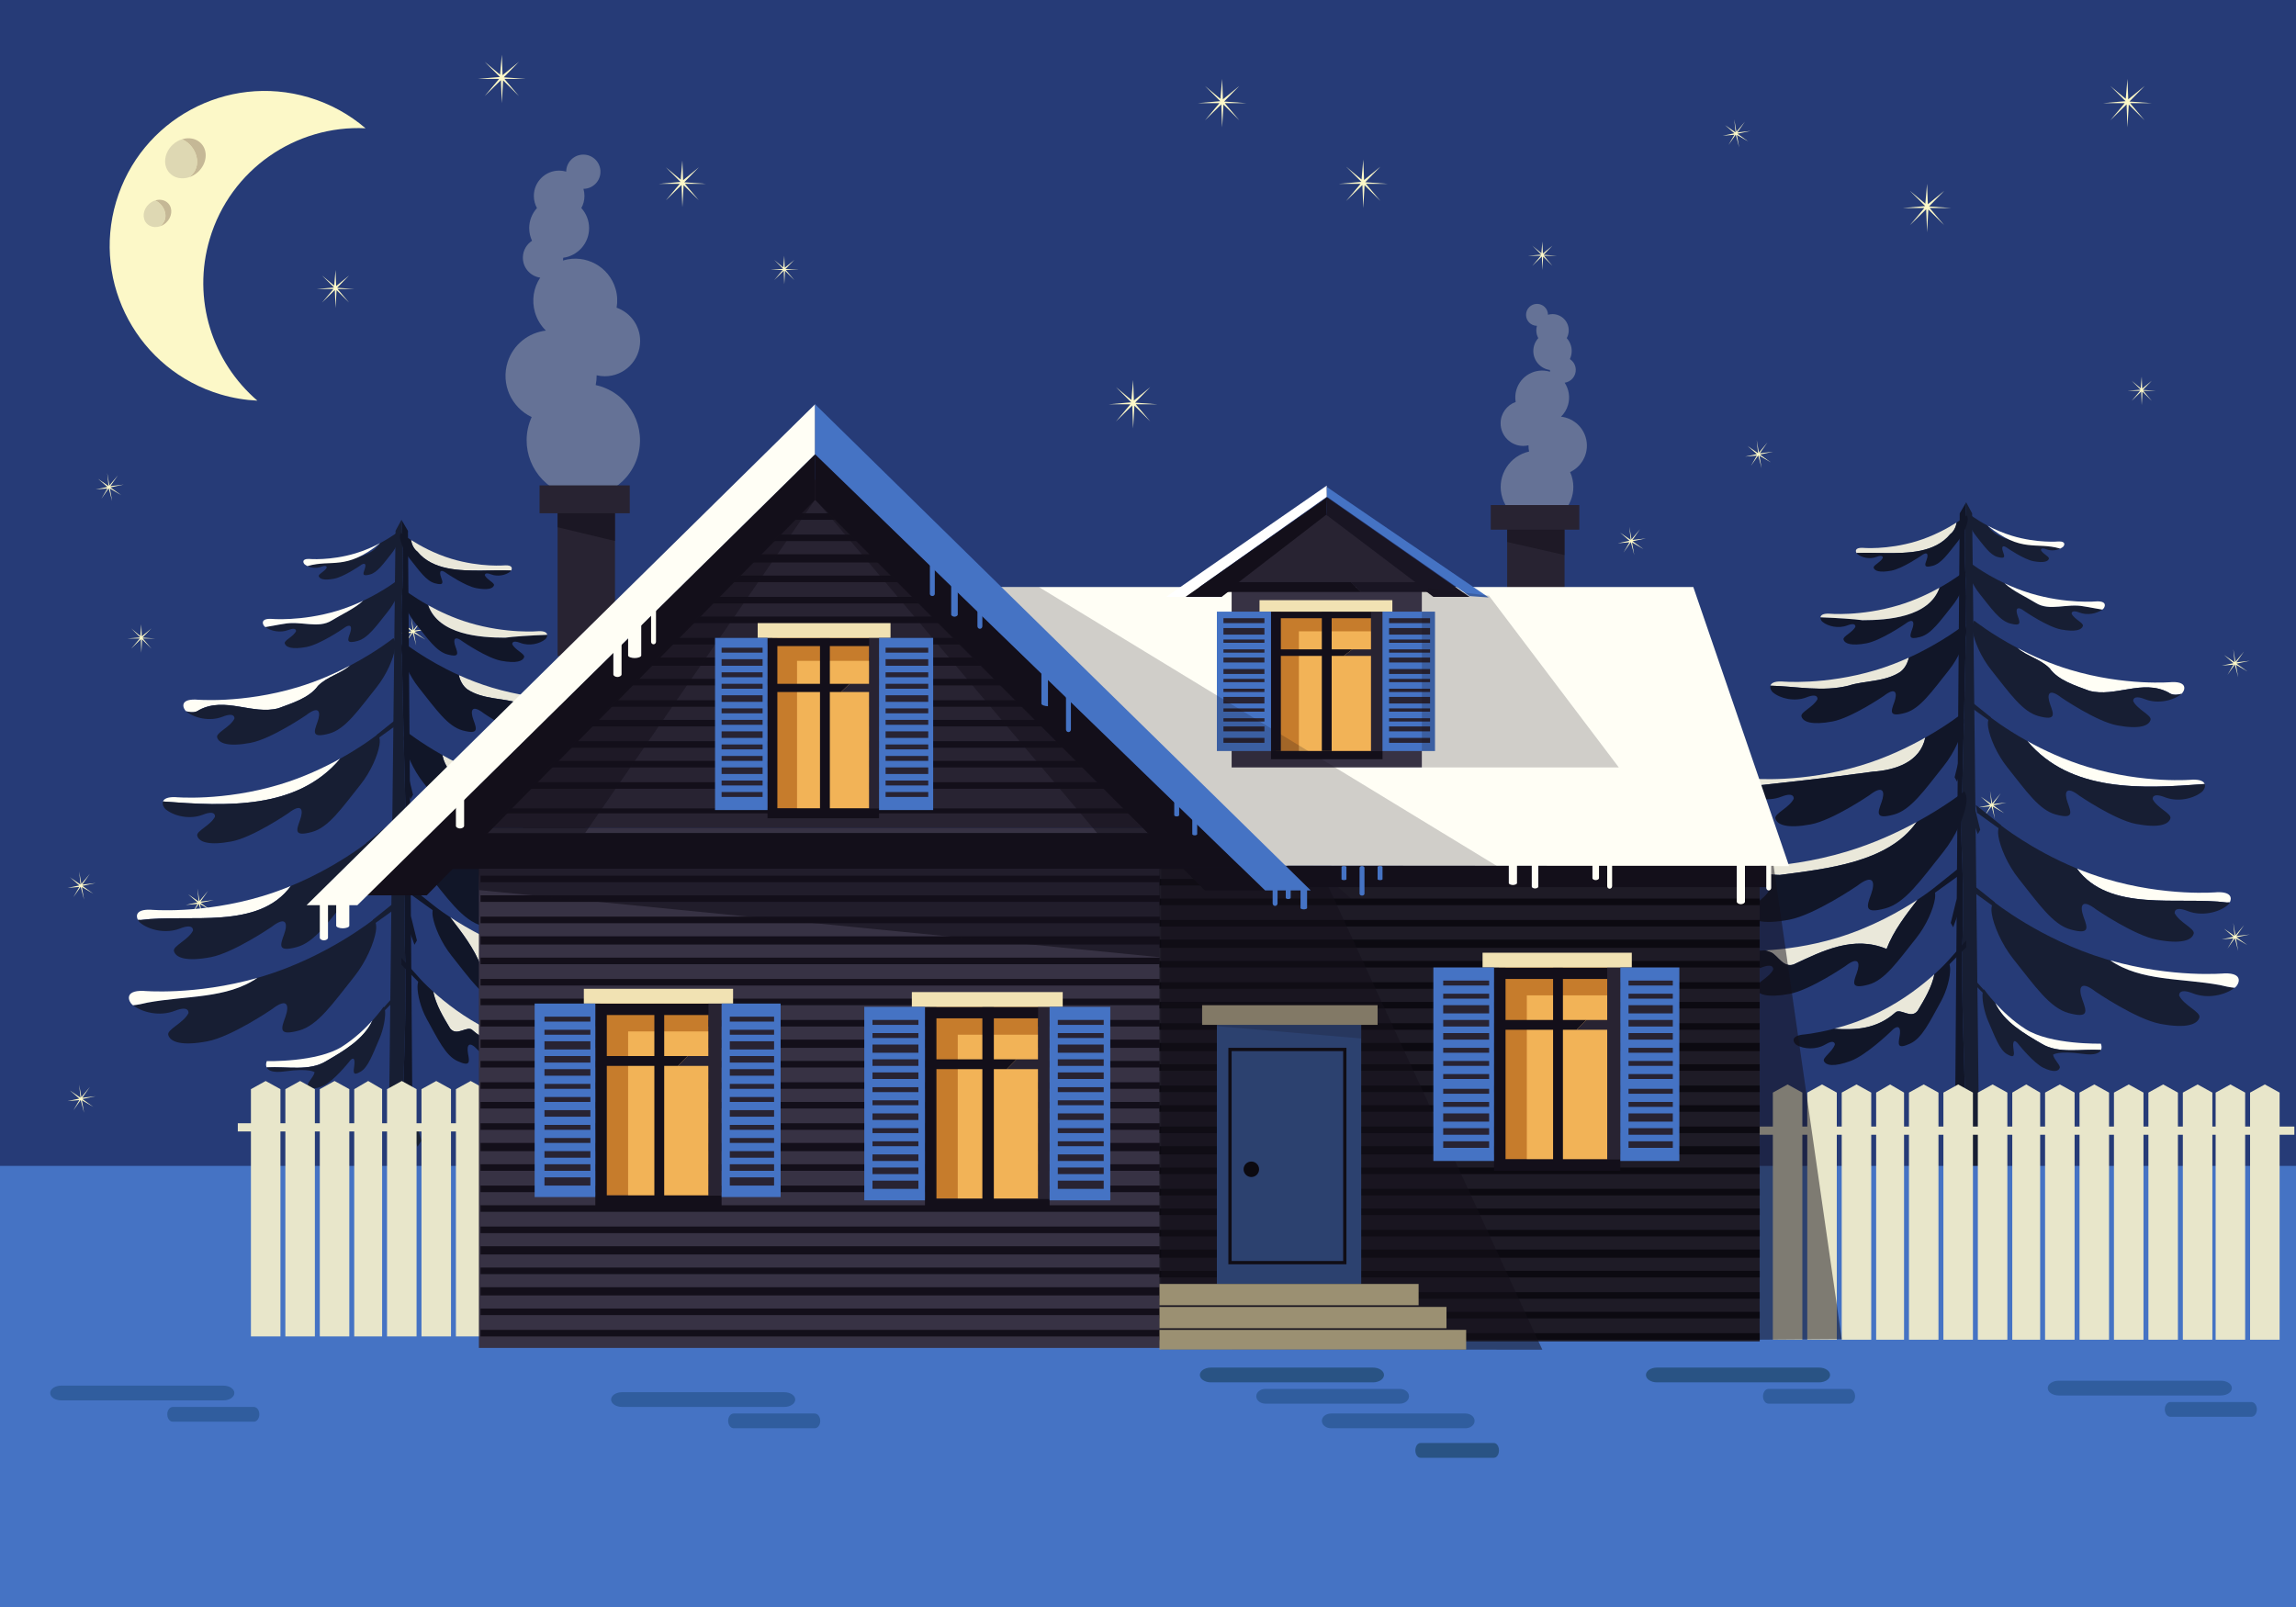 <?xml version="1.0" encoding="utf-8"?>
<!-- Generator: Adobe Illustrator 16.0.0, SVG Export Plug-In . SVG Version: 6.00 Build 0)  -->
<!DOCTYPE svg PUBLIC "-//W3C//DTD SVG 1.1//EN" "http://www.w3.org/Graphics/SVG/1.1/DTD/svg11.dtd">
<svg version="1.1" id="Layer_1" xmlns="http://www.w3.org/2000/svg" xmlns:xlink="http://www.w3.org/1999/xlink" x="0px" y="0px"
	 width="1400px" height="980px" viewBox="0 0 1400 980" enable-background="new 0 0 1400 980" xml:space="preserve">
<g>
	<rect fill="#263B77" width="1400" height="980"/>
</g>
<g>
	<g>
		<polygon fill="#FCF8C8" points="205.554,175.49 212.819,168.038 204.988,174.438 204.604,164.649 203.775,174.194 
			196.388,168.038 203.694,175.33 192.98,176.262 203.291,176.262 196.388,184.489 204.179,176.863 204.604,187.877 
			205.232,176.944 212.819,184.489 205.878,176.262 216.232,176.262 		"/>
	</g>
</g>
<g>
	<g>
		<polygon fill="#FCF8C8" points="478.927,164.073 484.36,158.5 478.505,163.284 478.219,155.969 477.597,163.101 472.081,158.5 
			477.538,163.953 469.53,164.649 477.236,164.649 472.081,170.797 477.898,165.098 478.219,173.331 478.688,165.158 
			484.36,170.797 479.168,164.649 486.907,164.649 		"/>
	</g>
</g>
<g>
	<g>
		<polygon fill="#FCF8C8" points="86.884,388.826 92.318,383.253 86.463,388.037 86.177,380.722 85.555,387.854 80.039,383.253 
			85.495,388.706 77.488,389.402 85.194,389.402 80.039,395.55 85.856,389.851 86.177,398.083 86.646,389.911 92.318,395.55 
			87.126,389.402 94.865,389.402 		"/>
	</g>
</g>
<g>
	<g>
		<polygon fill="#FCF8C8" points="941.194,155.393 946.628,149.82 940.772,154.603 940.486,147.289 939.864,154.42 934.349,149.82 
			939.805,155.272 931.798,155.968 939.504,155.968 934.349,162.116 940.166,156.417 940.486,164.65 940.955,156.478 
			946.628,162.116 941.436,155.968 949.174,155.968 		"/>
	</g>
</g>
<g>
	<g>
		<polygon fill="#FCF8C8" points="1306.632,237.765 1312.066,232.192 1306.211,236.976 1305.925,229.661 1305.303,236.793 
			1299.786,232.192 1305.243,237.645 1297.236,238.341 1304.941,238.341 1299.786,244.489 1305.604,238.79 1305.925,247.022 
			1306.393,238.85 1312.066,244.489 1306.874,238.341 1314.612,238.341 		"/>
	</g>
</g>
<g>
	<g>
		<polygon fill="#FCF8C8" points="1071.979,276.365 1065.559,271.963 1071.272,276.915 1064.114,278.447 1071.248,277.841 
			1067.656,284.062 1072.097,277.754 1074.15,285.524 1072.834,277.932 1079.772,281.961 1073.164,277.203 1081.22,275.479 
			1073.088,276.415 1077.674,269.861 1072.504,276.028 1071.181,268.403 		"/>
	</g>
</g>
<g>
	<g>
		<polygon fill="#FCF8C8" points="1058.27,80.715 1051.85,76.313 1057.563,81.266 1050.405,82.797 1057.539,82.191 1053.948,88.413 
			1058.388,82.104 1060.442,89.875 1059.125,82.283 1066.063,86.311 1059.455,81.553 1067.512,79.83 1059.379,80.766 
			1063.965,74.212 1058.795,80.378 1057.473,72.754 		"/>
	</g>
</g>
<g>
	<g>
		<polygon fill="#FCF8C8" points="66.186,296.401 59.766,291.999 65.479,296.951 58.321,298.483 65.455,297.877 61.864,304.098 
			66.304,297.79 68.358,305.56 67.041,297.968 73.979,301.997 67.371,297.239 75.427,295.516 67.295,296.451 71.881,289.897 
			66.711,296.064 65.388,288.439 		"/>
	</g>
</g>
<g>
	<g>
		<polygon fill="#FCF8C8" points="251.576,384.441 245.156,380.04 250.87,384.992 243.711,386.523 250.845,385.917 247.254,392.139 
			251.694,385.831 253.748,393.601 252.431,386.009 259.37,390.038 252.761,385.279 260.817,383.556 252.685,384.492 
			257.271,377.938 252.101,384.105 250.778,376.48 		"/>
	</g>
</g>
<g>
	<g>
		<polygon fill="#FCF8C8" points="49.08,669.401 42.66,664.999 48.374,669.951 41.215,671.483 48.349,670.877 44.758,677.099 
			49.198,670.79 51.252,678.561 49.935,670.969 56.874,674.997 50.265,670.238 58.321,668.517 50.189,669.451 54.775,662.898 
			49.605,669.063 48.282,661.439 		"/>
	</g>
</g>
<g>
	<g>
		<polygon fill="#FCF8C8" points="121.148,549.769 114.728,545.367 120.442,550.319 113.284,551.851 120.417,551.245 
			116.826,557.466 121.266,551.158 123.32,558.928 122.003,551.336 128.942,555.365 122.333,550.606 130.389,548.884 
			122.257,549.819 126.844,543.266 121.673,549.432 120.351,541.807 		"/>
	</g>
</g>
<g>
	<g>
		<polygon fill="#FCF8C8" points="1362.567,403.861 1356.146,399.459 1361.861,404.411 1354.703,405.943 1361.836,405.337 
			1358.245,411.558 1362.686,405.25 1364.739,413.02 1363.422,405.428 1370.361,409.457 1363.752,404.698 1371.809,402.976 
			1363.676,403.911 1368.263,397.358 1363.092,403.523 1361.77,395.899 		"/>
	</g>
</g>
<g>
	<g>
		<polygon fill="#FCF8C8" points="1214.237,490.285 1207.816,485.883 1213.531,490.835 1206.373,492.367 1213.506,491.761 
			1209.915,497.982 1214.355,491.674 1216.409,499.443 1215.092,491.852 1222.031,495.881 1215.422,491.122 1223.479,489.4 
			1215.346,490.335 1219.933,483.781 1214.762,489.947 1213.439,482.323 		"/>
	</g>
</g>
<g>
	<g>
		<polygon fill="#FCF8C8" points="1362.567,570.763 1356.146,566.361 1361.861,571.313 1354.703,572.845 1361.836,572.238 
			1358.245,578.46 1362.686,572.151 1364.739,579.922 1363.422,572.33 1370.361,576.358 1363.752,571.601 1371.809,569.878 
			1363.676,570.812 1368.263,564.26 1363.092,570.426 1361.77,562.801 		"/>
	</g>
</g>
<g>
	<g>
		<polygon fill="#FCF8C8" points="994.302,329.232 987.882,324.83 993.596,329.782 986.438,331.314 993.571,330.708 989.98,336.929 
			994.42,330.621 996.475,338.391 995.157,330.799 1002.096,334.828 995.487,330.069 1003.543,328.347 995.411,329.282 
			999.997,322.729 994.827,328.895 993.505,321.27 		"/>
	</g>
</g>
<g>
	<g>
		<polygon fill="#FCF8C8" points="49.08,539.401 42.66,535 48.374,539.952 41.215,541.483 48.349,540.878 44.758,547.099 
			49.198,540.79 51.252,548.561 49.935,540.969 56.874,544.997 50.265,540.239 58.321,538.517 50.189,539.452 54.775,532.898 
			49.604,539.064 48.282,531.439 		"/>
	</g>
</g>
<g>
	<g>
		<polygon fill="#FCF8C8" points="99.499,193.044 108.736,183.571 98.776,191.708 98.291,179.263 97.234,191.397 87.85,183.571 
			97.133,192.838 83.518,194.029 96.617,194.029 87.85,204.481 97.749,194.789 98.291,208.787 99.085,194.897 108.736,204.481 
			99.908,194.029 113.069,194.029 		"/>
	</g>
</g>
<g>
	<g>
		<polygon fill="#FCF8C8" points="746.42,61.916 755.656,52.443 745.696,60.579 745.212,48.135 744.154,60.268 734.771,52.443 
			744.054,61.71 730.438,62.901 743.537,62.901 734.771,73.353 744.669,63.66 745.212,77.658 746.006,63.769 755.656,73.353 
			746.828,62.901 759.99,62.901 		"/>
	</g>
</g>
<g>
	<g>
		<polygon fill="#FCF8C8" points="417.242,111.15 426.126,102.037 416.545,109.864 416.08,97.893 415.062,109.564 406.036,102.037 
			414.966,110.952 401.869,112.097 414.469,112.097 406.036,122.151 415.557,112.828 416.08,126.293 416.843,112.932 
			426.126,122.151 417.634,112.097 430.295,112.097 		"/>
	</g>
</g>
<g>
	<g>
		<polygon fill="#FCF8C8" points="832.476,111.112 841.712,101.639 831.752,109.776 831.268,97.331 830.21,109.464 820.826,101.639 
			830.109,110.906 816.494,112.097 829.593,112.097 820.826,122.549 830.725,112.856 831.268,126.855 832.062,112.965 
			841.712,122.549 832.884,112.097 846.046,112.097 		"/>
	</g>
</g>
<g>
	<g>
		<polygon fill="#FCF8C8" points="692.133,245.555 701.369,236.081 691.409,244.218 690.926,231.773 689.867,243.907 
			680.483,236.081 689.767,245.349 676.151,246.539 689.25,246.539 680.483,256.991 690.382,247.299 690.926,261.297 
			691.719,247.407 701.369,256.991 692.541,246.539 705.703,246.539 		"/>
	</g>
</g>
<g>
	<g>
		<polygon fill="#FCF8C8" points="1298.441,61.916 1307.678,52.443 1297.718,60.579 1297.233,48.135 1296.176,60.268 
			1286.792,52.443 1296.075,61.71 1282.46,62.901 1295.559,62.901 1286.792,73.353 1296.69,63.66 1297.233,77.658 1298.027,63.769 
			1307.678,73.353 1298.85,62.901 1312.012,62.901 		"/>
	</g>
</g>
<g>
	<g>
		<polygon fill="#FCF8C8" points="307.184,47.154 316.42,37.681 306.46,45.817 305.977,33.373 304.919,45.506 295.535,37.681 
			304.818,46.948 291.203,48.139 304.302,48.139 295.535,58.591 305.434,48.898 305.977,62.896 306.77,49.006 316.42,58.591 
			307.592,48.139 320.754,48.139 		"/>
	</g>
</g>
<g>
	<g>
		<g>
			<path fill="#111628" d="M1197.425,780.184c0-35.076,1.176-70.147,0.881-105.22c-0.588-32.417-2.352-64.836-1.764-97.252
				c0.588-17.005,0.588-34.009,0-51.016c-0.293-6.906-0.588-13.285-0.588-20.194c0.883-47.295,2.646-95.125,2.941-142.419
				c0-10.629-1.178-21.789-0.884-32.95c0.208-6.022,0.125-12.044,0.475-18.067l0.409-6.753l-3.947,6.753l-3.985,519.72
				c0.998-5.396,2.021-10.665,2.934-15.937C1195.66,804.628,1197.13,792.405,1197.425,780.184z"/>
		</g>
		<g>
			<path fill="#171E33" d="M1208.306,833.856l-5.783-520.79l-3.627-6.753l-0.409,6.753c-0.35,6.022-0.267,12.045-0.475,18.067
				c-0.294,11.161,0.884,22.321,0.884,32.95c-0.295,47.294-2.059,95.124-2.941,142.419c0,6.909,0.295,13.288,0.588,20.194
				c0.588,17.007,0.588,34.011,0,51.016c-0.588,32.416,1.176,64.835,1.764,97.252c0.295,35.072-0.881,70.144-0.881,105.22
				c-0.295,12.222-1.765,24.444-3.528,36.666c-0.912,5.271-1.936,10.54-2.934,15.937l-0.01,1.07H1208.306z"/>
		</g>
		<g>
			<polygon fill="#111628" points="1193.147,547.934 1189.484,562.834 1190.953,565.489 1194.189,556.713 			"/>
		</g>
		<g>
			<polygon fill="#111628" points="1195.5,459.109 1191.837,474.006 1193.307,476.662 1196.542,467.886 			"/>
		</g>
		<g>
			<polygon fill="#171E33" points="1203.781,491.152 1207.442,506.05 1205.974,508.707 1202.737,499.931 			"/>
		</g>
		<g>
			<polygon fill="#1A2333" points="1192.544,664.573 1186.762,685 1189.083,688.643 1194.189,676.605 			"/>
		</g>
		<g>
			<polygon fill="#263148" points="1206.516,729.181 1211.52,746.856 1209.512,750.009 1205.091,739.597 			"/>
		</g>
	</g>
	<g>
		<g>
			<polygon fill="#171E33" points="1200.921,593.926 1209.91,603.985 1209.91,606.333 1200.938,597.263 			"/>
		</g>
		<g>
			<path fill="#FFFEF5" d="M1244.817,636.442c10.305,6.342,23.6,3.109,36.273,3.855c0.856-1.81-0.093-3.855-0.093-3.855
				s-30.689,0.804-45.912-8.871c-7.719-4.91-14.104-11.07-18.527-15.95C1221.934,623.215,1234.129,630.208,1244.817,636.442z"/>
		</g>
		<g>
			<path fill="#171E33" d="M1244.817,636.442c-10.688-6.234-22.884-13.228-28.259-24.821c-4.299-4.744-6.745-8.282-6.745-8.282
				s-0.961,0.925-0.979,3.774c-0.021,3.73,1.116,10.127,3.491,15.628c4.188,9.696,6.949,17.468,11.449,20.116
				c4.889,2.875,4.469,0.361,3.91-3.593c-0.558-3.951,0.279-6.464,3.632-1.798c0,0,8.873,10.983,14.688,13.729
				c6.199,2.925,9.157,2.194,9.935,0.041c0.598-1.65-3.281-4.578-4.097-8.018c0,0,3.119-2.637,18.077-0.537
				c7.549,1.06,10.297-0.54,11.171-2.384C1268.417,639.552,1255.122,642.784,1244.817,636.442z"/>
		</g>
	</g>
	<g>
		<g>
			<polygon fill="#171E33" points="1199.847,537.031 1216.174,550.091 1216.777,553.682 1200.733,542.125 			"/>
		</g>
		<g>
			<path fill="#171E33" d="M1286.785,585.688c-1.004-0.285-2.008-0.574-3.02-0.879c-39.469-11.885-68.09-34.915-68.09-34.915
				s-2.015,2.104-1.161,7.415c1.117,6.952,5.841,18.397,13.249,27.678c13.066,16.365,22.105,29.713,33.709,32.831
				c12.601,3.38,10.811-1.134,8.236-8.263c-2.573-7.127-1.354-12.146,8.13-4.806c0,0,24.682,16.87,39.463,19.638
				c15.758,2.951,22.609,0.396,23.799-3.922c0.912-3.319-9.287-7.202-12.321-13.28c0,0-0.844-5.015,8.357-1.408
				c8.935,3.504,19.555,1.146,25.435-3.391c-2.944-0.297-5.888-0.896-8.832-1.633
				C1330.276,596.408,1305.383,598.521,1286.785,585.688z"/>
		</g>
		<g>
			<path fill="#FFFEF5" d="M1356.401,593.6c0,0-31.491,2.929-69.616-7.912c18.598,12.834,43.491,10.721,66.954,15.065
				c2.944,0.736,5.888,1.336,8.832,1.633c0.175-0.136,0.36-0.266,0.526-0.403C1365.201,600.227,1368.352,593.258,1356.401,593.6z"/>
		</g>
	</g>
	<g>
		<g>
			<polygon fill="#171E33" points="1204.741,490.883 1220.101,503.168 1220.67,506.548 1205.575,495.674 			"/>
		</g>
		<g>
			<path fill="#FFFEF5" d="M1352.021,544.1c0,0-31.202,2.909-68.334-8.27c-6.083-1.831-11.885-3.947-17.346-6.2
				c19.827,27.088,61.85,16.899,91.596,20.737c0.46,0,1.041-0.026,1.686-0.085C1360.916,547.756,1360.76,543.85,1352.021,544.1z"/>
		</g>
		<g>
			<path fill="#171E33" d="M1266.342,529.63c-27.876-11.501-46.711-26.646-46.711-26.646s-1.895,1.979-1.091,6.976
				c1.053,6.54,5.496,17.308,12.466,26.039c12.291,15.395,20.796,27.953,31.711,30.886c11.855,3.179,10.17-1.066,7.749-7.775
				c-2.423-6.704-1.275-11.425,7.646-4.519c0,0,23.221,15.869,37.126,18.475c14.825,2.773,21.271,0.371,22.39-3.69
				c0.858-3.124-8.737-6.775-11.592-12.494c0,0-0.794-4.719,7.864-1.324c8.655,3.394,19.006,0.948,24.423-3.569
				c0.44-0.368,0.929-0.979,1.3-1.704c-0.645,0.059-1.226,0.085-1.686,0.085C1328.191,546.529,1286.169,556.718,1266.342,529.63z"/>
		</g>
	</g>
	<g>
		<g>
			<polygon fill="#171E33" points="1199.436,425.8 1213.768,437.263 1214.298,440.417 1200.214,430.272 			"/>
		</g>
		<g>
			<path fill="#FFFEF5" d="M1336.855,475.455c0,0-29.113,2.714-63.76-7.716c-14.297-4.306-26.965-10.276-36.923-15.806
				c26.394,31.406,69.801,29.088,108.143,26.164C1343.745,476.565,1341.736,475.314,1336.855,475.455z"/>
		</g>
		<g>
			<path fill="#171E33" d="M1236.173,451.934c-14.171-7.869-22.844-14.843-22.844-14.843s-1.768,1.847-1.018,6.509
				c0.982,6.104,5.127,16.15,11.629,24.294c11.47,14.367,19.406,26.083,29.591,28.818c11.059,2.967,9.487-0.993,7.229-7.253
				c-2.259-6.255-1.189-10.659,7.135-4.215c0,0,21.666,14.807,34.64,17.236c13.834,2.59,19.848,0.348,20.89-3.442
				c0.802-2.914-8.151-6.321-10.814-11.658c0,0-0.74-4.402,7.336-1.234c8.077,3.167,17.736,0.883,22.789-3.332
				c0.987-0.823,2.235-2.956,1.581-4.716C1305.974,481.021,1262.566,483.34,1236.173,451.934z"/>
		</g>
	</g>
	<g>
		<g>
			<polygon fill="#111628" points="1198.945,573.461 1187.524,586.238 1187.524,589.227 1198.922,577.699 			"/>
		</g>
		<g>
			<path fill="#EAE8DA" d="M1155.594,617.548c3.148-3.149,9.447,4.199,13.646-1.05c4.341-7.234,8.679-14.468,10.271-22.389
				c-7.18,6.483-18.795,15.742-33.284,22.905c-10.185,5.035-19.944,8.283-27.924,10.366
				C1131.472,628.239,1144.177,627.62,1155.594,617.548z"/>
		</g>
		<g>
			<path fill="#111628" d="M1187.524,586.238c0,0-2.87,3.226-8.014,7.871c-1.593,7.921-5.931,15.154-10.271,22.389
				c-4.198,5.249-10.497-2.1-13.646,1.05c-11.417,10.072-24.122,10.691-37.291,9.833c-11.508,3.002-19.309,3.579-19.309,3.579
				c-7.97,1.109-5.102,5.383-3.508,6.31c4.356,2.548,11.95,3.049,17.654-0.38c5.705-3.421,5.705,0,5.705,0
				c-1.334,4.38-7.671,8.094-6.695,10.195c1.271,2.731,6.103,3.663,16.235-0.056c9.5-3.486,24-17.438,24-17.438
				c5.477-5.933,6.845-2.739,5.932,2.28c-0.913,5.019-1.596,8.215,6.39,4.563c7.354-3.357,11.865-13.231,18.709-25.554
				c3.882-6.985,5.74-15.108,5.704-19.852C1189.094,587.411,1187.524,586.238,1187.524,586.238z"/>
		</g>
	</g>
	<g>
		<g>
			<polygon fill="#111628" points="1195.983,528.112 1178.827,541.838 1178.191,545.611 1195.054,533.468 			"/>
		</g>
		<g>
			<path fill="#EAE8DA" d="M1093.661,588.156c17.845-8.397,36.739-17.845,56.684-9.447c4.384-11.396,11.694-20.598,18.878-30.047
				c-10.228,6.722-27.859,16.891-49.147,23.3c-16.817,5.064-32.3,6.975-43.673,7.613c1.215,0.355,2.422,0.757,3.613,1.233
				C1084.214,582.908,1087.363,590.256,1093.661,588.156z"/>
		</g>
		<g>
			<path fill="#111628" d="M1178.827,541.838c0,0-3.471,2.792-9.604,6.824c-7.184,9.449-14.494,18.65-18.878,30.047
				c-19.944-8.397-38.839,1.05-56.684,9.447c-6.298,2.1-9.447-5.248-13.646-7.348c-1.191-0.477-2.398-0.878-3.613-1.233
				c-11.662,0.655-19.004-0.025-19.004-0.025c-10.312-0.295-7.594,5.718-5.779,7.231c4.968,4.143,14.462,6.389,22.402,3.275
				c7.938-3.113,7.21,1.213,7.21,1.213c-2.617,5.246-11.418,8.598-10.63,11.46c1.025,3.725,6.938,5.931,20.534,3.387
				c12.754-2.393,34.052-16.945,34.052-16.945c8.184-6.334,9.235-2.007,7.015,4.146s-3.767,10.043,7.105,7.126
				c10.014-2.685,17.814-14.207,29.087-28.327c6.393-8.005,10.469-17.882,11.432-23.881
				C1180.564,543.65,1178.827,541.838,1178.827,541.838z"/>
		</g>
	</g>
	<g>
		<path fill="#FFFEF5" d="M1273.962,421.255c15.745,4.199,32.541-7.348,48.286,1.049c2.377,1.783,5.091,1.546,7.951,0.815
			c1.803-1.537,4.43-7.455-5.766-7.163c0,0-28.432,2.651-62.264-7.536c-12.12-3.649-23.036-8.524-32.069-13.279
			c6.124,5.278,13.837,6.584,19.719,12.467C1255.067,414.957,1265.564,418.105,1273.962,421.255z"/>
	</g>
	<g>
		<path fill="#171E33" d="M1322.248,422.304c-15.745-8.397-32.541,3.149-48.286-1.049c-8.397-3.149-18.895-6.298-24.143-13.646
			c-5.882-5.882-13.595-7.189-19.719-12.467c-16.184-8.518-26.299-16.649-26.299-16.649s-1.724,1.801-0.993,6.355
			c0.959,5.961,5.007,15.772,11.357,23.725c11.199,14.027,18.95,25.473,28.896,28.14c10.801,2.9,9.266-0.968,7.06-7.079
			c-2.208-6.112-1.162-10.414,6.968-4.118c0,0,21.159,14.458,33.83,16.83c13.505,2.53,19.38,0.342,20.397-3.361
			c0.783-2.845-7.961-6.171-10.561-11.385c0,0-0.725-4.299,7.164-1.206c7.886,3.093,17.319,0.862,22.254-3.252
			c0.009-0.007,0.017-0.016,0.025-0.022C1327.339,423.85,1324.625,424.087,1322.248,422.304z"/>
	</g>
	<g>
		<path fill="#171E33" d="M1241.422,367.72c-5.699-3.561-13.81-7.125-19.094-11.998c-13.416-6.329-22.129-13.333-22.129-13.333
			s-1.121,1.171-0.646,4.13c0.625,3.874,3.256,10.249,7.384,15.418c7.277,9.117,12.315,16.555,18.778,18.289
			c7.018,1.883,6.021-0.63,4.588-4.603c-1.435-3.971-0.757-6.765,4.527-2.675c0,0,13.752,9.398,21.985,10.938
			c8.776,1.644,12.595,0.223,13.257-2.183c0.508-1.85-5.173-4.012-6.862-7.399c0,0-0.471-2.794,4.656-0.784
			c4.903,1.926,10.724,0.676,14.026-1.78c-3.606-0.521-7.196-1.366-11.08-1.921C1260.316,367.72,1249.819,372.969,1241.422,367.72z"
			/>
	</g>
	<g>
		<path fill="#FFFEF5" d="M1278.597,366.736c0,0-18.478,1.724-40.465-4.896c-5.74-1.729-11.063-3.881-15.804-6.117
			c5.284,4.873,13.395,8.437,19.094,11.998c8.397,5.249,18.895,0,29.391,2.099c3.884,0.555,7.474,1.399,11.08,1.921
			c0.147-0.11,0.297-0.219,0.435-0.334C1283.498,370.43,1285.254,366.547,1278.597,366.736z"/>
	</g>
	<g>
		<path fill="#171E33" d="M1211.922,320.537c-7.243-3.843-11.755-7.47-11.755-7.47s-0.789,0.824-0.454,2.906
			c0.438,2.725,2.289,7.21,5.192,10.846c5.121,6.414,8.665,11.646,13.213,12.866c4.936,1.325,4.235-0.443,3.227-3.237
			c-1.01-2.793-0.532-4.76,3.186-1.883c0,0,9.673,6.612,15.466,7.695c6.175,1.156,8.86,0.156,9.327-1.537
			c0.356-1.301-3.64-2.822-4.828-5.205c0,0-0.331-1.965,3.274-0.552c2.832,1.112,6.085,0.71,8.45-0.421
			C1241.468,330.253,1219.847,332.781,1211.922,320.537z"/>
	</g>
	<g>
		<path fill="#FFFEF5" d="M1255.319,330.194c0,0-13,1.213-28.467-3.445c-5.661-1.705-10.75-3.994-14.931-6.212
			c20.824,17.005,29.546,9.717,44.298,14.009c0.646-0.309,1.239-0.662,1.724-1.065
			C1258.768,332.792,1260.002,330.062,1255.319,330.194z"/>
	</g>
	<g>
		<path fill="#111628" d="M1197.716,348.589c0,0-5.751,4.623-15.152,9.855c-6.37,18.058-31.764,19.773-46.914,19.773
			c-4.781-0.684-15.342-1.366-25.607-1.76c-0.123,1.068,0.577,2.218,1.154,2.699c3.38,2.818,9.837,4.346,15.236,2.228
			c5.4-2.118,4.903,0.826,4.903,0.826c-1.777,3.568-7.765,5.847-7.229,7.793c0.699,2.536,4.719,4.033,13.967,2.304
			c8.676-1.625,23.16-11.525,23.16-11.525c5.566-4.307,6.281-1.363,4.77,2.822c-1.51,4.184-2.561,6.831,4.834,4.848
			c6.811-1.828,12.116-9.664,19.784-19.269c4.348-5.444,7.12-12.163,7.774-16.242
			C1198.898,349.822,1197.716,348.589,1197.716,348.589z"/>
	</g>
	<g>
		<path fill="#EAE8DA" d="M1182.563,358.444c-6.677,3.715-15.189,7.738-24.806,10.634c-23.166,6.975-42.631,5.159-42.631,5.159
			c-3.733-0.107-4.943,1.003-5.085,2.22c10.266,0.394,20.826,1.076,25.607,1.76C1150.8,378.217,1176.193,376.502,1182.563,358.444z"
			/>
	</g>
	<g>
		<path fill="#EAE8DA" d="M1150.345,337.279c12.597,0,29.392,0,38.839-11.546c2.08-1.56,3.385-4.151,3.919-7.134
			c-5.477,3.5-14.235,8.366-24.677,11.511c-17.857,5.377-32.861,3.977-32.861,3.977c-4.424-0.127-4.273,1.961-3.551,3.159
			C1138.365,336.933,1144.881,337.279,1150.345,337.279z"/>
	</g>
	<g>
		<path fill="#111628" d="M1199.228,314.316c0,0-2.236,1.797-6.125,4.282c-0.534,2.982-1.839,5.574-3.919,7.134
			c-9.447,11.546-26.242,11.546-38.839,11.546c-5.464,0-11.979-0.346-18.331-0.033c0.16,0.266,0.348,0.489,0.521,0.633
			c2.604,2.172,7.582,3.35,11.744,1.717c4.163-1.632,3.779,0.636,3.779,0.636c-1.37,2.75-5.985,4.507-5.572,6.007
			c0.538,1.956,3.638,3.11,10.767,1.776c6.687-1.252,17.853-8.884,17.853-8.884c4.291-3.32,4.841-1.051,3.677,2.175
			c-1.163,3.225-1.974,5.266,3.727,3.737c5.249-1.409,9.339-7.449,15.249-14.853c3.352-4.197,5.49-9.375,5.994-12.521
			C1200.139,315.267,1199.228,314.316,1199.228,314.316z"/>
	</g>
	<g>
		<path fill="#EAE8DA" d="M1173.957,449.807c-10.471,5.91-24.042,12.419-39.443,17.057c-35.762,10.768-65.812,7.966-65.812,7.966
			c-7.67-0.219-8.474,2.884-7.614,5.278c27.117-2.833,53.569-5.753,80.86-9.518C1155.615,469.679,1170.856,464.807,1173.957,449.807
			z"/>
	</g>
	<g>
		<path fill="#111628" d="M1196.212,435.229c0,0-8.415,6.765-22.255,14.578c-3.101,15-18.342,19.872-32.01,20.783
			c-27.291,3.764-53.743,6.684-80.86,9.518c0.354,0.987,0.989,1.854,1.545,2.317c5.217,4.351,15.187,6.708,23.523,3.439
			c8.339-3.269,7.571,1.275,7.571,1.275c-2.747,5.51-11.988,9.027-11.162,12.032c1.076,3.914,7.285,6.229,21.564,3.556
			c13.392-2.508,35.755-17.793,35.755-17.793c8.595-6.652,9.698-2.104,7.367,4.354c-2.333,6.46-3.954,10.548,7.462,7.485
			c10.515-2.821,18.706-14.919,30.544-29.746c6.713-8.408,10.993-18.779,12.006-25.079
			C1198.036,437.135,1196.212,435.229,1196.212,435.229z"/>
	</g>
	<g>
		<path fill="#EAE8DA" d="M1127.252,418.105c9.447-3.149,22.043-2.099,31.49-8.397c2.646-1.984,4.456-5.22,5.172-8.655
			c-6.105,2.766-12.827,5.396-20.009,7.559c-31.285,9.419-57.576,6.968-57.576,6.968c-4.595-0.131-6.369,1.102-6.793,2.564
			C1095.441,418.533,1111.347,422.082,1127.252,418.105z"/>
	</g>
	<g>
		<path fill="#111628" d="M1197.88,380.937c0,0-13.476,10.834-33.966,20.117c-0.716,3.435-2.525,6.67-5.172,8.655
			c-9.447,6.298-22.043,5.249-31.49,8.397c-15.905,3.977-31.811,0.427-47.716,0.039c-0.449,1.553,0.625,3.364,1.482,4.08
			c4.565,3.806,13.288,5.869,20.581,3.009c7.293-2.86,6.624,1.114,6.624,1.114c-2.404,4.822-10.489,7.896-9.765,10.527
			c0.939,3.425,6.372,5.45,18.862,3.11c11.716-2.194,31.282-15.565,31.282-15.565c7.517-5.819,8.481-1.841,6.442,3.81
			c-2.04,5.652-3.458,9.228,6.529,6.548c9.198-2.468,16.362-13.051,26.72-26.022c5.871-7.355,9.615-16.428,10.502-21.94
			C1199.474,382.604,1197.88,380.937,1197.88,380.937z"/>
	</g>
	<g>
		<path fill="#EAE8DA" d="M1085.264,533.572c28.456-3.794,66.333-7.594,83.439-32.299c-11.659,6.359-26.217,13.096-42.556,18.016
			c-41.474,12.487-76.327,9.237-76.327,9.237c-12.558-0.358-9.248,6.966-7.039,8.808c0.575,0.48,1.214,0.93,1.883,1.365
			c7.234-0.663,14.47-1.51,21.705-5.127C1070.568,531.473,1078.966,533.572,1085.264,533.572z"/>
	</g>
	<g>
		<path fill="#111628" d="M1197.701,482.601c0,0-11.061,8.89-28.998,18.672c-17.106,24.705-54.983,28.505-83.439,32.299
			c-6.298,0-14.695-2.1-18.895,0c-7.235,3.617-14.471,4.464-21.705,5.127c6.363,4.134,16.649,6.056,25.399,2.625
			c9.669-3.792,8.783,1.476,8.783,1.476c-3.189,6.392-13.906,10.47-12.946,13.956c1.248,4.539,8.448,7.224,25.007,4.123
			c15.532-2.908,41.469-20.636,41.469-20.636c9.966-7.712,11.245-2.439,8.541,5.051c-2.704,7.494-4.585,12.233,8.656,8.681
			c12.193-3.272,21.692-17.303,35.422-34.498c7.783-9.75,12.747-21.777,13.924-29.085
			C1199.814,484.811,1197.701,482.601,1197.701,482.601z"/>
	</g>
</g>
<g>
	<g>
		<g>
			<path fill="#111628" d="M246.273,790.847c0-35.077-1.176-70.147-0.881-105.22c0.588-32.418,2.352-64.836,1.764-97.253
				c-0.588-17.005-0.588-34.009,0-51.015c0.293-6.906,0.587-13.285,0.587-20.195c-0.882-47.294-2.646-95.124-2.941-142.418
				c0-10.629,1.178-21.789,0.884-32.95c-0.208-6.022-0.125-12.045-0.475-18.067l-0.409-6.753l3.948,6.753l3.984,519.719
				c-0.998-5.396-2.021-10.665-2.933-15.937C248.038,815.291,246.568,803.067,246.273,790.847z"/>
		</g>
		<g>
			<path fill="#171E33" d="M235.392,844.519l5.784-520.789l3.627-6.753l0.409,6.753c0.349,6.022,0.266,12.044,0.475,18.067
				c0.294,11.161-0.884,22.321-0.884,32.95c0.295,47.294,2.059,95.124,2.941,142.418c0,6.91-0.294,13.289-0.587,20.195
				c-0.588,17.006-0.588,34.01,0,51.015c0.587,32.417-1.176,64.835-1.764,97.253c-0.294,35.072,0.881,70.143,0.881,105.22
				c0.294,12.221,1.765,24.444,3.529,36.665c0.911,5.271,1.935,10.54,2.933,15.937l0.01,1.07H235.392z"/>
		</g>
		<g>
			<polygon fill="#111628" points="250.55,558.597 254.214,573.495 252.745,576.152 249.509,567.376 			"/>
		</g>
		<g>
			<polygon fill="#111628" points="248.198,469.772 251.861,484.669 250.392,487.325 247.156,478.549 			"/>
		</g>
		<g>
			<polygon fill="#171E33" points="239.917,501.814 236.255,516.713 237.725,519.371 240.96,510.594 			"/>
		</g>
		<g>
			<polygon fill="#1A2333" points="251.154,675.236 256.937,695.662 254.615,699.306 249.509,687.269 			"/>
		</g>
		<g>
			<polygon fill="#263148" points="237.182,739.844 232.179,757.519 234.187,760.672 238.607,750.259 			"/>
		</g>
	</g>
	<g>
		<g>
			<polygon fill="#171E33" points="242.777,604.589 233.788,614.646 233.788,616.996 242.761,607.925 			"/>
		</g>
		<g>
			<path fill="#FFFEF5" d="M198.88,647.105c-10.304,6.342-23.6,3.108-36.273,3.854c-0.857-1.809,0.092-3.854,0.092-3.854
				s30.69,0.804,45.912-8.871c7.719-4.91,14.104-11.071,18.527-15.95C221.765,633.878,209.569,640.871,198.88,647.105z"/>
		</g>
		<g>
			<path fill="#171E33" d="M198.88,647.105c10.689-6.234,22.884-13.228,28.259-24.821c4.299-4.744,6.745-8.283,6.745-8.283
				s0.961,0.925,0.979,3.774c0.021,3.731-1.116,10.128-3.491,15.629c-4.188,9.695-6.949,17.468-11.449,20.116
				c-4.889,2.874-4.469,0.361-3.91-3.594c0.558-3.951-0.28-6.465-3.632-1.798c0,0-8.873,10.984-14.688,13.729
				c-6.2,2.924-9.157,2.194-9.935,0.041c-0.598-1.65,3.281-4.578,4.097-8.018c0,0-3.119-2.637-18.078-0.537
				c-7.549,1.06-10.297-0.54-11.17-2.385C175.281,650.214,188.576,653.447,198.88,647.105z"/>
		</g>
	</g>
	<g>
		<g>
			<polygon fill="#171E33" points="243.852,547.694 227.525,560.754 226.921,564.344 242.965,552.787 			"/>
		</g>
		<g>
			<path fill="#171E33" d="M156.913,596.349c1.003-0.284,2.008-0.573,3.02-0.877c39.468-11.885,68.09-34.915,68.09-34.915
				s2.014,2.104,1.16,7.414c-1.117,6.952-5.841,18.398-13.248,27.677c-13.067,16.367-22.106,29.714-33.709,32.832
				c-12.6,3.381-10.811-1.134-8.236-8.262c2.573-7.127,1.354-12.146-8.13-4.806c0,0-24.682,16.868-39.463,19.637
				c-15.758,2.952-22.609,0.396-23.798-3.923c-0.913-3.319,9.287-7.2,12.321-13.278c0,0,0.844-5.016-8.357-1.409
				c-8.935,3.504-19.555,1.146-25.435-3.391c2.944-0.297,5.888-0.896,8.832-1.632C113.421,607.071,138.315,609.184,156.913,596.349z
				"/>
		</g>
		<g>
			<path fill="#FFFEF5" d="M87.297,604.263c0,0,31.491,2.928,69.616-7.914c-18.598,12.835-43.492,10.723-66.954,15.067
				c-2.944,0.736-5.888,1.335-8.832,1.632c-0.175-0.136-0.361-0.265-0.527-0.404C78.497,610.889,75.346,603.92,87.297,604.263z"/>
		</g>
	</g>
	<g>
		<g>
			<polygon fill="#171E33" points="238.957,501.546 223.598,513.831 223.029,517.211 238.123,506.338 			"/>
		</g>
		<g>
			<path fill="#FFFEF5" d="M91.676,554.763c0,0,31.203,2.909,68.334-8.271c6.083-1.83,11.884-3.946,17.346-6.199
				c-19.827,27.087-61.85,16.899-91.596,20.737c-0.459,0-1.041-0.026-1.685-0.086C82.782,558.418,82.938,554.513,91.676,554.763z"/>
		</g>
		<g>
			<path fill="#171E33" d="M177.356,540.293c27.875-11.501,46.71-26.646,46.71-26.646s1.895,1.979,1.091,6.976
				c-1.053,6.54-5.496,17.307-12.465,26.038c-12.291,15.396-20.796,27.953-31.711,30.887c-11.855,3.178-10.17-1.066-7.749-7.776
				c2.422-6.704,1.275-11.424-7.647-4.519c0,0-23.22,15.87-37.126,18.474c-14.825,2.774-21.271,0.371-22.389-3.69
				c-0.859-3.122,8.737-6.773,11.592-12.493c0,0,0.793-4.718-7.864-1.324c-8.655,3.395-19.006,0.949-24.423-3.569
				c-0.441-0.367-0.929-0.979-1.3-1.704c0.645,0.06,1.226,0.086,1.685,0.086C115.506,557.192,157.529,567.38,177.356,540.293z"/>
		</g>
	</g>
	<g>
		<g>
			<polygon fill="#171E33" points="244.263,436.463 229.931,447.926 229.4,451.08 243.484,440.935 			"/>
		</g>
		<g>
			<path fill="#FFFEF5" d="M106.842,486.118c0,0,29.114,2.714,63.76-7.716c14.297-4.306,26.965-10.276,36.923-15.806
				c-26.393,31.407-69.8,29.088-108.142,26.164C99.953,487.228,101.962,485.978,106.842,486.118z"/>
		</g>
		<g>
			<path fill="#171E33" d="M207.525,462.597c14.171-7.869,22.844-14.843,22.844-14.843s1.768,1.847,1.017,6.509
				c-0.982,6.104-5.126,16.15-11.628,24.294c-11.47,14.367-19.406,26.083-29.591,28.818c-11.059,2.967-9.487-0.992-7.229-7.254
				c2.259-6.255,1.19-10.659-7.135-4.215c0,0-21.667,14.807-34.64,17.236c-13.833,2.59-19.847,0.348-20.889-3.442
				c-0.802-2.915,8.151-6.321,10.814-11.657c0,0,0.74-4.402-7.336-1.234c-8.077,3.166-17.736,0.883-22.789-3.332
				c-0.987-0.824-2.234-2.956-1.581-4.716C137.725,491.685,181.132,494.004,207.525,462.597z"/>
		</g>
	</g>
	<g>
		<g>
			<polygon fill="#111628" points="244.752,584.124 256.174,596.9 256.174,599.89 244.776,588.361 			"/>
		</g>
		<g>
			<path fill="#EAE8DA" d="M288.104,628.211c-3.149-3.149-9.447,4.199-13.646-1.05c-4.34-7.235-8.678-14.468-10.271-22.39
				c7.18,6.484,18.795,15.743,33.285,22.906c10.184,5.035,19.944,8.283,27.923,10.366
				C312.226,638.902,299.521,638.283,288.104,628.211z"/>
		</g>
		<g>
			<path fill="#111628" d="M256.174,596.9c0,0,2.871,3.225,8.013,7.871c1.593,7.922,5.931,15.154,10.271,22.39
				c4.199,5.249,10.497-2.1,13.646,1.05c11.417,10.072,24.122,10.691,37.291,9.833c11.508,3.001,19.309,3.579,19.309,3.579
				c7.969,1.109,5.101,5.382,3.508,6.309c-4.356,2.549-11.95,3.049-17.654-0.379c-5.706-3.422-5.706,0-5.706,0
				c1.334,4.379,7.67,8.094,6.696,10.195c-1.271,2.73-6.104,3.662-16.235-0.056c-9.501-3.487-24.001-17.438-24.001-17.438
				c-5.476-5.934-6.844-2.739-5.931,2.279c0.913,5.02,1.595,8.216-6.389,4.564c-7.354-3.358-11.866-13.232-18.71-25.554
				c-3.881-6.985-5.74-15.108-5.704-19.853C254.604,598.073,256.174,596.9,256.174,596.9z"/>
		</g>
	</g>
	<g>
		<g>
			<polygon fill="#111628" points="247.715,538.775 264.871,552.5 265.506,556.274 248.645,544.131 			"/>
		</g>
		<g>
			<path fill="#EAE8DA" d="M350.037,598.819c-17.845-8.397-36.739-17.845-56.684-9.447c-4.383-11.396-11.694-20.598-18.878-30.048
				c10.229,6.723,27.86,16.892,49.148,23.301c16.817,5.064,32.3,6.975,43.673,7.612c-1.216,0.356-2.422,0.757-3.613,1.234
				C359.484,593.571,356.335,600.919,350.037,598.819z"/>
		</g>
		<g>
			<path fill="#111628" d="M264.871,552.5c0,0,3.471,2.792,9.604,6.824c7.184,9.45,14.495,18.651,18.878,30.048
				c19.944-8.397,38.839,1.05,56.684,9.447c6.298,2.1,9.447-5.248,13.646-7.348c1.191-0.478,2.397-0.878,3.613-1.234
				c11.662,0.656,19.003-0.024,19.003-0.024c10.312-0.295,7.594,5.718,5.78,7.23c-4.968,4.144-14.462,6.389-22.402,3.276
				c-7.938-3.114-7.209,1.212-7.209,1.212c2.617,5.246,11.417,8.599,10.629,11.461c-1.025,3.725-6.937,5.931-20.534,3.387
				c-12.754-2.393-34.051-16.945-34.051-16.945c-8.185-6.335-9.236-2.007-7.015,4.146c2.221,6.153,3.767,10.044-7.105,7.127
				c-10.013-2.686-17.814-14.208-29.087-28.327c-6.393-8.007-10.468-17.882-11.432-23.881
				C263.133,554.312,264.871,552.5,264.871,552.5z"/>
		</g>
	</g>
	<g>
		<path fill="#FFFEF5" d="M169.736,431.918c-15.745,4.199-32.541-7.348-48.286,1.049c-2.377,1.783-5.091,1.546-7.951,0.815
			c-1.803-1.537-4.431-7.455,5.765-7.163c0,0,28.432,2.651,62.263-7.536c12.121-3.649,23.037-8.524,32.07-13.279
			c-6.124,5.278-13.836,6.584-19.719,12.467C188.63,425.62,178.134,428.769,169.736,431.918z"/>
	</g>
	<g>
		<path fill="#171E33" d="M121.45,432.967c15.745-8.397,32.541,3.149,48.286-1.049c8.398-3.149,18.895-6.298,24.143-13.646
			c5.882-5.882,13.595-7.189,19.719-12.467c16.183-8.518,26.299-16.649,26.299-16.649s1.723,1.801,0.993,6.355
			c-0.959,5.961-5.007,15.772-11.358,23.726c-11.199,14.027-18.95,25.473-28.895,28.14c-10.801,2.899-9.266-0.968-7.06-7.079
			c2.208-6.112,1.163-10.414-6.968-4.118c0,0-21.159,14.458-33.83,16.83c-13.504,2.53-19.379,0.343-20.397-3.36
			c-0.783-2.845,7.96-6.171,10.56-11.385c0,0,0.725-4.299-7.163-1.206c-7.886,3.093-17.32,0.862-22.255-3.253
			c-0.008-0.006-0.016-0.015-0.024-0.022C116.359,434.513,119.073,434.75,121.45,432.967z"/>
	</g>
	<g>
		<path fill="#171E33" d="M202.277,378.383c5.698-3.561,13.809-7.125,19.093-11.998c13.417-6.329,22.128-13.333,22.128-13.333
			s1.122,1.171,0.647,4.13c-0.625,3.874-3.256,10.249-7.384,15.418c-7.277,9.117-12.315,16.555-18.779,18.288
			c-7.018,1.884-6.021-0.629-4.587-4.602c1.434-3.971,0.756-6.765-4.528-2.675c0,0-13.752,9.398-21.985,10.938
			c-8.777,1.644-12.594,0.223-13.256-2.183c-0.509-1.85,5.172-4.012,6.862-7.399c0,0,0.471-2.794-4.656-0.784
			c-4.904,1.926-10.723,0.676-14.026-1.78c3.606-0.521,7.196-1.366,11.08-1.921C183.382,378.383,193.879,383.632,202.277,378.383z"
			/>
	</g>
	<g>
		<path fill="#FFFEF5" d="M165.102,377.399c0,0,18.478,1.725,40.465-4.896c5.74-1.729,11.063-3.881,15.804-6.117
			c-5.284,4.873-13.395,8.437-19.093,11.998c-8.398,5.249-18.895,0-29.392,2.099c-3.883,0.555-7.473,1.399-11.08,1.921
			c-0.147-0.11-0.297-0.219-0.435-0.334C160.2,381.093,158.445,377.21,165.102,377.399z"/>
	</g>
	<g>
		<path fill="#171E33" d="M231.777,331.2c7.242-3.843,11.755-7.47,11.755-7.47s0.788,0.824,0.454,2.906
			c-0.439,2.725-2.289,7.21-5.193,10.846c-5.12,6.414-8.665,11.646-13.212,12.865c-4.936,1.325-4.236-0.443-3.227-3.237
			c1.01-2.793,0.533-4.76-3.185-1.883c0,0-9.673,6.612-15.466,7.695c-6.174,1.156-8.86,0.156-9.327-1.537
			c-0.356-1.301,3.639-2.822,4.829-5.205c0,0,0.331-1.965-3.275-0.552c-2.832,1.112-6.085,0.71-8.45-0.421
			C202.23,340.917,223.852,343.444,231.777,331.2z"/>
	</g>
	<g>
		<path fill="#FFFEF5" d="M188.378,340.857c0,0,13,1.213,28.467-3.445c5.662-1.705,10.75-3.994,14.932-6.212
			c-20.825,17.005-29.546,9.717-44.298,14.009c-0.646-0.309-1.239-0.662-1.723-1.065
			C184.931,343.456,183.696,340.724,188.378,340.857z"/>
	</g>
	<g>
		<path fill="#111628" d="M245.982,359.252c0,0,5.751,4.623,15.152,9.854c6.37,18.058,31.764,19.773,46.915,19.773
			c4.781-0.684,15.342-1.366,25.607-1.76c0.123,1.068-0.577,2.218-1.154,2.699c-3.379,2.818-9.837,4.346-15.236,2.228
			c-5.4-2.118-4.903,0.826-4.903,0.826c1.778,3.568,7.764,5.847,7.229,7.793c-0.699,2.536-4.718,4.033-13.967,2.304
			c-8.675-1.625-23.16-11.525-23.16-11.525c-5.566-4.307-6.281-1.363-4.77,2.822c1.51,4.184,2.561,6.831-4.833,4.848
			c-6.811-1.828-12.116-9.664-19.784-19.27c-4.347-5.443-7.12-12.162-7.774-16.242C244.8,360.485,245.982,359.252,245.982,359.252z"
			/>
	</g>
	<g>
		<path fill="#EAE8DA" d="M261.134,369.107c6.677,3.716,15.19,7.738,24.807,10.634c23.165,6.976,42.63,5.16,42.63,5.16
			c3.733-0.107,4.943,1.003,5.084,2.22c-10.265,0.394-20.826,1.076-25.607,1.76C292.898,388.88,267.504,387.165,261.134,369.107z"/>
	</g>
	<g>
		<path fill="#EAE8DA" d="M293.353,347.942c-12.596,0-29.391,0-38.838-11.546c-2.08-1.56-3.385-4.151-3.919-7.134
			c5.477,3.5,14.235,8.366,24.677,11.511c17.857,5.377,32.861,3.977,32.861,3.977c4.423-0.127,4.273,1.961,3.55,3.159
			C305.333,347.596,298.817,347.942,293.353,347.942z"/>
	</g>
	<g>
		<path fill="#111628" d="M244.471,324.979c0,0,2.237,1.797,6.125,4.282c0.534,2.982,1.839,5.574,3.919,7.134
			c9.447,11.546,26.242,11.546,38.838,11.546c5.464,0,11.979-0.346,18.331-0.033c-0.16,0.266-0.348,0.489-0.521,0.633
			c-2.604,2.172-7.583,3.35-11.745,1.717c-4.163-1.632-3.779,0.636-3.779,0.636c1.371,2.751,5.985,4.508,5.572,6.008
			c-0.538,1.956-3.637,3.109-10.767,1.776c-6.687-1.252-17.852-8.884-17.852-8.884c-4.291-3.32-4.841-1.051-3.677,2.175
			c1.164,3.225,1.973,5.266-3.726,3.737c-5.25-1.409-9.34-7.449-15.25-14.853c-3.352-4.197-5.49-9.375-5.994-12.521
			C243.559,325.93,244.471,324.979,244.471,324.979z"/>
	</g>
	<g>
		<path fill="#EAE8DA" d="M269.741,460.47c10.47,5.91,24.042,12.419,39.443,17.057c35.762,10.768,65.812,7.966,65.812,7.966
			c7.669-0.219,8.473,2.884,7.614,5.277c-27.117-2.833-53.569-5.753-80.86-9.517C288.083,480.342,272.842,475.47,269.741,460.47z"/>
	</g>
	<g>
		<path fill="#111628" d="M247.486,445.893c0,0,8.415,6.765,22.255,14.578c3.101,15,18.342,19.872,32.01,20.783
			c27.291,3.764,53.744,6.684,80.86,9.517c-0.355,0.987-0.989,1.854-1.545,2.317c-5.217,4.351-15.187,6.71-23.524,3.439
			c-8.338-3.268-7.571,1.275-7.571,1.275c2.747,5.51,11.988,9.027,11.162,12.03c-1.076,3.915-7.285,6.229-21.564,3.556
			c-13.392-2.507-35.755-17.792-35.755-17.792c-8.595-6.652-9.699-2.104-7.368,4.354c2.333,6.46,3.955,10.548-7.461,7.484
			c-10.515-2.82-18.706-14.918-30.544-29.746c-6.713-8.408-10.993-18.779-12.006-25.079
			C245.662,447.798,247.486,445.893,247.486,445.893z"/>
	</g>
	<g>
		<path fill="#EAE8DA" d="M316.446,428.769c-9.447-3.149-22.043-2.099-31.491-8.397c-2.646-1.984-4.456-5.22-5.171-8.655
			c6.105,2.766,12.827,5.396,20.009,7.559c31.285,9.419,57.576,6.968,57.576,6.968c4.595-0.131,6.369,1.102,6.792,2.564
			C348.257,429.196,332.352,432.745,316.446,428.769z"/>
	</g>
	<g>
		<path fill="#111628" d="M245.818,391.6c0,0,13.475,10.834,33.966,20.117c0.715,3.435,2.526,6.67,5.171,8.655
			c9.447,6.298,22.043,5.249,31.491,8.397c15.906,3.977,31.811,0.427,47.715,0.039c0.45,1.553-0.625,3.364-1.482,4.08
			c-4.564,3.806-13.287,5.869-20.581,3.009c-7.292-2.86-6.625,1.114-6.625,1.114c2.405,4.822,10.49,7.896,9.765,10.527
			c-0.94,3.425-6.372,5.45-18.863,3.11c-11.716-2.194-31.282-15.565-31.282-15.565c-7.517-5.819-8.481-1.841-6.442,3.81
			c2.04,5.652,3.458,9.228-6.529,6.548c-9.198-2.468-16.362-13.051-26.72-26.023c-5.871-7.355-9.616-16.428-10.502-21.939
			C244.225,393.267,245.818,391.6,245.818,391.6z"/>
	</g>
	<g>
		<path fill="#EAE8DA" d="M358.435,544.235c-28.456-3.795-66.333-7.594-83.44-32.299c11.66,6.359,26.217,13.096,42.556,18.015
			c41.474,12.488,76.327,9.238,76.327,9.238c12.558-0.358,9.248,6.965,7.039,8.808c-0.575,0.48-1.214,0.929-1.882,1.363
			c-7.235-0.662-14.47-1.509-21.705-5.125C373.13,542.136,364.732,544.235,358.435,544.235z"/>
	</g>
	<g>
		<path fill="#111628" d="M245.997,493.264c0,0,11.061,8.891,28.998,18.673c17.107,24.705,54.984,28.504,83.44,32.299
			c6.298,0,14.696-2.1,18.895,0c7.235,3.616,14.47,4.463,21.705,5.125c-6.364,4.136-16.649,6.057-25.4,2.627
			c-9.668-3.793-8.783,1.476-8.783,1.476c3.189,6.391,13.906,10.469,12.946,13.956c-1.248,4.539-8.448,7.223-25.006,4.123
			c-15.532-2.909-41.469-20.636-41.469-20.636c-9.966-7.713-11.246-2.439-8.541,5.05c2.704,7.493,4.585,12.233-8.656,8.681
			c-12.193-3.272-21.692-17.302-35.422-34.497c-7.784-9.75-12.747-21.778-13.924-29.085
			C243.884,495.474,245.997,493.264,245.997,493.264z"/>
	</g>
</g>
<g>
	<g>
		<polygon fill="#FCF8C8" points="1176.249,125.874 1185.485,116.401 1175.525,124.538 1175.041,112.093 1173.983,124.227 
			1164.6,116.401 1173.883,125.668 1160.268,126.859 1173.366,126.859 1164.6,137.311 1174.498,127.619 1175.041,141.617 
			1175.835,127.727 1185.485,137.311 1176.657,126.859 1189.819,126.859 		"/>
	</g>
</g>
<g>
	<g>
		<path fill="#FCF8C8" d="M188.283,59.39c13.153,3.909,24.814,10.431,34.593,18.824c-42.418-2.022-82.343,24.94-94.982,67.47
			c-10.955,36.861,1.646,75.121,29.051,98.646c-7.464-0.355-15.004-1.601-22.487-3.825c-50.014-14.863-78.508-67.457-63.644-117.47
			S138.27,44.526,188.283,59.39z"/>
	</g>
	<g>
		<g>
			<g>
				<g>
					<path fill="#C5B896" d="M111.015,84.915c4.292-1.33,8.835-0.462,11.731,2.678c4.249,4.603,3.352,12.339-2,17.275
						c-1.595,1.472-3.412,2.52-5.283,3.158c0.083-0.07,0.166-0.146,0.248-0.214C124.065,101.307,119.837,88.771,111.015,84.915z"/>
				</g>
			</g>
		</g>
		<g opacity="0.7">
			<g>
				<g>
					<path fill="#D1CBA9" d="M105.367,88.198c1.7-1.572,3.647-2.663,5.647-3.283c8.823,3.856,13.05,16.392,4.696,22.897
						c-0.082,0.068-0.165,0.145-0.248,0.214c-4.396,1.496-9.115,0.676-12.094-2.555C99.12,100.867,100.015,93.134,105.367,88.198z"
						/>
				</g>
			</g>
		</g>
	</g>
	<g>
		<g>
			<g>
				<g>
					<path fill="#C5B896" d="M94.626,122.227c2.925-0.906,6.021-0.315,7.996,1.825c2.896,3.138,2.285,8.411-1.363,11.776
						c-1.087,1.003-2.325,1.717-3.599,2.152c0.054-0.047,0.111-0.099,0.167-0.147C103.522,133.398,100.641,124.854,94.626,122.227z"
						/>
				</g>
			</g>
		</g>
		<g opacity="0.7">
			<g>
				<g>
					<path fill="#D1CBA9" d="M90.777,124.464c1.159-1.071,2.486-1.816,3.85-2.237c6.014,2.628,8.896,11.172,3.2,15.606
						c-0.056,0.048-0.113,0.1-0.167,0.147c-3,1.02-6.215,0.461-8.247-1.742C86.519,133.099,87.129,127.828,90.777,124.464z"/>
				</g>
			</g>
		</g>
	</g>
</g>
<rect y="711" fill="#4573C4" width="1400" height="269"/>
<g>
	<polygon fill="#E8E6CA" points="471,685 462,685 462,664.202 453,659.224 444,664.202 444,685 441,685 441,664.202 
		431.998,659.224 423,664.202 423,685 421,685 421,664.202 411.998,659.224 403,664.202 403,685 400,685 400,664.202 391,659.224 
		382,664.202 382,685 379,685 379,664.202 369.999,659.224 361,664.202 361,685 358,685 358,664.202 349,659.224 340,664.202 
		340,685 337,685 337,664.202 327.998,659.224 319,664.202 319,685 316,685 316,664.202 307.498,659.224 299,664.202 299,685 
		296,685 296,664.202 287,659.224 278,664.202 278,685 275,685 275,664.202 265.999,659.224 257,664.202 257,685 254,685 
		254,664.201 244.998,659.224 236,664.201 236,685 233,685 233,664.201 224.499,659.224 216,664.201 216,685 213,685 213,664.201 
		204,659.224 195,664.201 195,685 192,685 192,664.201 183,659.224 174,664.201 174,685 171,685 171,664.201 161.998,659.224 
		153,664.201 153,685 145,685 145,690 153,690 153,742.348 153,815 171,815 171,764.642 171,690 174,690 174,767.666 174,815 
		192,815 192,782.861 192,690 195,690 195,784.917 195,815 213,815 213,795.435 213,690 216,690 216,796.876 216,815 233,815 
		233,804.276 233,690 236,690 236,805.29 236,815 254,815 254,810.455 254,690 257,690 257,802.504 257,815 275,815 275,794.856 
		275,690 278,690 278,793.438 278,815 296,815 296,783.738 296,690 299,690 299,781.965 299,815 316,815 316,770.163 316,690 
		319,690 319,768.051 319,815 337,815 337,754.132 337,690 340,690 340,751.674 340,815 358,815 358,735.631 358,690 361,690 
		361,802.504 361,815 379,815 379,794.856 379,690 382,690 382,793.438 382,815 400,815 400,783.738 400,690 403,690 403,781.965 
		403,815 421,815 421,770.163 421,690 423,690 423,768.051 423,815 441,815 441,754.132 441,690 444,690 444,751.674 444,815 
		462,815 462,735.631 462,690 471,690 	"/>
</g>
<g>
	<g>
		<polygon fill="#282332" points="292,505 292,508.73 295.193,505 		"/>
	</g>
	<g>
		<polygon fill="#373244" points="295.193,505 292,508.73 292,822 709,822 709,505 		"/>
	</g>
	<g>
		<rect x="293" y="534" fill="#130F1A" width="416" height="4"/>
	</g>
	<g>
		<rect x="293" y="546" fill="#130F1A" width="416" height="4"/>
	</g>
	<g>
		<rect x="293" y="559" fill="#130F1A" width="416" height="4"/>
	</g>
	<g>
		<rect x="293" y="571" fill="#130F1A" width="416" height="5"/>
	</g>
	<g>
		<rect x="293" y="584" fill="#130F1A" width="416" height="4"/>
	</g>
	<g>
		<rect x="293" y="597" fill="#130F1A" width="416" height="4"/>
	</g>
	<g>
		<rect x="293" y="609" fill="#130F1A" width="416" height="4"/>
	</g>
	<g>
		<rect x="293" y="622" fill="#130F1A" width="416" height="4"/>
	</g>
	<g>
		<rect x="293" y="634" fill="#130F1A" width="416" height="5"/>
	</g>
	<g>
		<rect x="293" y="647" fill="#130F1A" width="416" height="4"/>
	</g>
	<g>
		<rect x="293" y="660" fill="#130F1A" width="416" height="4"/>
	</g>
	<g>
		<rect x="293" y="672" fill="#130F1A" width="416" height="4"/>
	</g>
	<g>
		<rect x="293" y="685" fill="#130F1A" width="416" height="4"/>
	</g>
	<g>
		<rect x="293" y="697" fill="#130F1A" width="416" height="5"/>
	</g>
	<g>
		<rect x="293" y="710" fill="#130F1A" width="416" height="4"/>
	</g>
	<g>
		<rect x="293" y="723" fill="#130F1A" width="416" height="4"/>
	</g>
	<g>
		<rect x="293" y="735" fill="#130F1A" width="416" height="4"/>
	</g>
	<g>
		<rect x="293" y="748" fill="#130F1A" width="416" height="4"/>
	</g>
	<g>
		<rect x="293" y="760" fill="#130F1A" width="416" height="5"/>
	</g>
	<g>
		<rect x="293" y="773" fill="#130F1A" width="416" height="4"/>
	</g>
	<g>
		<rect x="293" y="785" fill="#130F1A" width="416" height="5"/>
	</g>
	<g>
		<rect x="293" y="798" fill="#130F1A" width="416" height="4"/>
	</g>
	<g>
		<rect x="293" y="811" fill="#130F1A" width="416" height="4"/>
	</g>
</g>
<g>
	<polygon fill="#282332" points="501.632,287.713 291.693,505 295.193,505 709.473,505 	"/>
</g>
<g>
	<g>
		<polygon fill="#130F1A" points="508.281,313 487.287,313 483.088,317 512.479,317 		"/>
	</g>
	<g>
		<polygon fill="#130F1A" points="520.877,326 474.69,326 470.492,330 525.076,330 		"/>
	</g>
	<g>
		<polygon fill="#130F1A" points="533.474,338 462.094,338 457.895,343 537.672,343 		"/>
	</g>
	<g>
		<polygon fill="#130F1A" points="546.07,351 449.498,351 445.299,355 550.269,355 		"/>
	</g>
	<g>
		<polygon fill="#130F1A" points="558.666,364 436.901,364 432.703,368 562.865,368 		"/>
	</g>
	<g>
		<polygon fill="#130F1A" points="571.263,376 424.305,376 420.106,380 575.461,380 		"/>
	</g>
	<g>
		<polygon fill="#130F1A" points="583.859,389 411.708,389 407.51,393 588.058,393 		"/>
	</g>
	<g>
		<polygon fill="#130F1A" points="596.455,401 399.112,401 394.914,406 600.654,406 		"/>
	</g>
	<g>
		<polygon fill="#130F1A" points="609.051,414 386.517,414 382.317,418 613.25,418 		"/>
	</g>
	<g>
		<polygon fill="#130F1A" points="621.647,427 373.92,427 369.721,431 625.846,431 		"/>
	</g>
	<g>
		<polygon fill="#130F1A" points="634.244,439 361.324,439 357.125,443 638.442,443 		"/>
	</g>
	<g>
		<polygon fill="#130F1A" points="646.84,452 348.727,452 344.528,456 651.039,456 		"/>
	</g>
	<g>
		<polygon fill="#130F1A" points="659.437,464 336.131,464 331.932,468 663.635,468 		"/>
	</g>
	<g>
		<polygon fill="#130F1A" points="672.033,477 323.535,477 319.336,481 676.231,481 		"/>
	</g>
	<g>
		<polygon fill="#130F1A" points="687.778,493 307.789,493 304.64,496 690.928,496 		"/>
	</g>
</g>
<g opacity="0.3">
	<path fill="#F7F5DC" d="M309.55,220.781c3.42-10.754,12.781-17.948,23.308-19.168c-3.04-2.977-5.387-6.742-6.66-11.118
		c-2.174-7.478-0.769-15.137,3.19-21.177c-6.139-0.868-10.767-6.24-10.558-12.578c0.136-4.169,2.335-7.778,5.583-9.897
		c-1.098-2.347-1.728-4.955-1.728-7.717c0-4.713,1.801-8.996,4.733-12.237c-1.209-2.202-1.9-4.728-1.9-7.418
		c0-8.522,6.91-15.432,15.433-15.432c1.494,0,2.932,0.224,4.298,0.619c0.04-5.735,4.698-10.374,10.443-10.374
		c5.768,0,10.446,4.677,10.446,10.446c0,5.745-4.64,10.403-10.373,10.442c0.395,1.366,0.619,2.806,0.619,4.299
		c0,2.689-0.691,5.216-1.9,7.417c2.932,3.241,4.732,7.524,4.732,12.238c0,9.251-6.884,16.877-15.806,18.082
		c0,0.113,0.009,0.224,0.006,0.337c-0.015,0.453-0.057,0.899-0.12,1.338c0.114-0.036,0.22-0.083,0.334-0.116
		c13.577-3.947,27.782,3.859,31.729,17.435c1.118,3.845,1.263,7.733,0.632,11.433c8.353,2.964,14.345,10.914,14.345,20.283
		c0,11.897-9.645,21.542-21.542,21.542c-1.716,0-3.378-0.223-4.978-0.602c0.025,1.972-0.171,3.966-0.577,5.958
		c0.979,0.22,1.956,0.462,2.93,0.772c18.188,5.788,28.24,25.224,22.452,43.41c-5.786,18.188-25.223,28.238-43.409,22.452
		c-18.19-5.787-28.239-25.223-22.453-43.41c0.408-1.282,0.899-2.511,1.438-3.71C311.768,248.488,305.272,234.222,309.55,220.781z"/>
</g>
<g>
	<rect x="340" y="297" fill="#282332" width="35" height="103"/>
</g>
<g>
	<rect x="329" y="296" fill="#282332" width="55" height="17"/>
</g>
<g>
	<rect x="707" y="528" fill="#1E1B26" width="366" height="290"/>
</g>
<g>
	<rect x="770" y="350" fill="#F1E2B3" width="58" height="83"/>
</g>
<g opacity="0.3">
	<polygon fill="#130F1A" points="607.214,358.005 823.89,548 794.498,548 607.214,358.005 	"/>
</g>
<g>
	<polygon fill="#E8E6CA" points="1399,687 1390,687 1390,666.302 1381,661.322 1372,666.302 1372,687 1369,687 1369,666.302 
		1359.998,661.322 1351,666.302 1351,687 1349,687 1349,666.302 1339.998,661.322 1331,666.302 1331,687 1328,687 1328,666.302 
		1319,661.322 1310,666.302 1310,687 1307,687 1307,666.302 1297.998,661.322 1289,666.302 1289,687 1286,687 1286,666.302 
		1277,661.322 1268,666.302 1268,687 1265,687 1265,666.302 1255.998,661.322 1247,666.302 1247,687 1244,687 1244,666.302 
		1235.498,661.322 1227,666.302 1227,687 1224,687 1224,666.302 1215,661.322 1206,666.302 1206,687 1203,687 1203,666.302 
		1193.998,661.322 1185,666.302 1185,687 1182,687 1182,666.301 1172.998,661.322 1164,666.301 1164,687 1161,687 1161,666.301 
		1152.499,661.322 1144,666.301 1144,687 1141,687 1141,666.301 1132,661.322 1123,666.301 1123,687 1120,687 1120,666.301 
		1111,661.322 1102,666.301 1102,687 1099,687 1099,666.301 1089.998,661.322 1081,666.301 1081,687 1073,687 1073,692 1081,692 
		1081,744.447 1081,817 1099,817 1099,766.741 1099,692 1102,692 1102,769.766 1102,817 1120,817 1120,784.96 1120,692 1123,692 
		1123,787.017 1123,817 1141,817 1141,797.534 1141,692 1144,692 1144,798.976 1144,817 1161,817 1161,806.375 1161,692 1164,692 
		1164,807.39 1164,817 1182,817 1182,812.555 1182,692 1185,692 1185,804.604 1185,817 1203,817 1203,796.956 1203,692 1206,692 
		1206,795.537 1206,817 1224,817 1224,785.838 1224,692 1227,692 1227,784.064 1227,817 1244,817 1244,772.263 1244,692 1247,692 
		1247,770.149 1247,817 1265,817 1265,756.23 1265,692 1268,692 1268,753.772 1268,817 1286,817 1286,737.73 1286,692 1289,692 
		1289,804.604 1289,817 1307,817 1307,796.956 1307,692 1310,692 1310,795.537 1310,817 1328,817 1328,785.838 1328,692 1331,692 
		1331,784.064 1331,817 1349,817 1349,772.263 1349,692 1351,692 1351,770.149 1351,817 1369,817 1369,756.23 1369,692 1372,692 
		1372,753.772 1372,817 1390,817 1390,737.73 1390,692 1399,692 	"/>
</g>
<g>
	<rect x="293" y="521" fill="#130F1A" width="416" height="4"/>
</g>
<g>
	<polygon fill="#130F1A" points="303,493 303,496 304.64,496 307.789,493 	"/>
</g>
<g>
	<g>
		<g>
			<rect x="707" y="536" fill="#0C0A11" width="366" height="4"/>
		</g>
		<g>
			<rect x="707" y="548" fill="#0C0A11" width="366" height="4"/>
		</g>
		<g>
			<rect x="707" y="561" fill="#0C0A11" width="366" height="4"/>
		</g>
		<g>
			<rect x="707" y="573" fill="#0C0A11" width="366" height="5"/>
		</g>
		<g>
			<rect x="707" y="586" fill="#0C0A11" width="366" height="4"/>
		</g>
		<g>
			<rect x="707" y="599" fill="#0C0A11" width="366" height="4"/>
		</g>
		<g>
			<rect x="707" y="611" fill="#0C0A11" width="366" height="4"/>
		</g>
		<g>
			<rect x="707" y="624" fill="#0C0A11" width="366" height="4"/>
		</g>
	</g>
	<g>
		<rect x="707" y="636" fill="#0C0A11" width="366" height="5"/>
	</g>
	<g>
		<rect x="707" y="649" fill="#0C0A11" width="366" height="4"/>
	</g>
	<g>
		<rect x="707" y="662" fill="#0C0A11" width="366" height="4"/>
	</g>
	<g>
		<rect x="707" y="674" fill="#0C0A11" width="366" height="4"/>
	</g>
	<g>
		<rect x="707" y="687" fill="#0C0A11" width="366" height="4"/>
	</g>
	<g>
		<rect x="707" y="699" fill="#0C0A11" width="366" height="5"/>
	</g>
	<g>
		<rect x="707" y="712" fill="#0C0A11" width="366" height="4"/>
	</g>
	<g>
		<rect x="707" y="725" fill="#0C0A11" width="366" height="4"/>
	</g>
	<g>
		<rect x="707" y="737" fill="#0C0A11" width="366" height="4"/>
	</g>
	<g>
		<rect x="707" y="750" fill="#0C0A11" width="366" height="4"/>
	</g>
	<g>
		<rect x="707" y="762" fill="#0C0A11" width="366" height="5"/>
	</g>
	<g>
		<rect x="707" y="775" fill="#0C0A11" width="366" height="4"/>
	</g>
	<g>
		<rect x="707" y="788" fill="#0C0A11" width="366" height="4"/>
	</g>
	<g>
		<rect x="707" y="800" fill="#0C0A11" width="366" height="4"/>
	</g>
	<g>
		<rect x="707" y="813" fill="#0C0A11" width="366" height="4"/>
	</g>
</g>
<g>
	<polygon fill="#130F1A" points="281,512 281,519.227 288.895,512 	"/>
</g>
<g>
	<polygon fill="#130F1A" points="277.248,508 270,518.674 270,530 295.192,530 728,530 728,508 	"/>
</g>
<g>
	<polygon fill="#130F1A" points="497,276.963 771.404,543 734.665,543 497,304.848 	"/>
</g>
<g>
	<polygon fill="#130F1A" points="497,276.963 223.463,546 260.202,546 497,304.848 	"/>
</g>
<g opacity="0.3">
	<path fill="#F7F5DC" d="M966.781,266.38c-2.192-6.892-8.191-11.502-14.938-12.284c1.947-1.908,3.452-4.321,4.269-7.125
		c1.393-4.792,0.492-9.701-2.045-13.572c3.934-0.556,6.899-3.999,6.767-8.061c-0.088-2.672-1.497-4.985-3.578-6.343
		c0.703-1.503,1.107-3.176,1.107-4.945c0-3.021-1.154-5.766-3.033-7.843c0.775-1.411,1.218-3.03,1.218-4.753
		c0-5.462-4.429-9.89-9.892-9.89c-0.957,0-1.879,0.143-2.754,0.396c-0.025-3.676-3.011-6.648-6.693-6.648
		c-3.696,0-6.694,2.997-6.694,6.694c0,3.682,2.974,6.667,6.647,6.692c-0.253,0.875-0.396,1.798-0.396,2.756
		c0,1.723,0.442,3.343,1.218,4.753c-1.879,2.077-3.033,4.822-3.033,7.843c0,5.929,4.412,10.816,10.13,11.588
		c0,0.072-0.006,0.144-0.004,0.216c0.009,0.291,0.037,0.576,0.076,0.858c-0.072-0.023-0.14-0.053-0.214-0.075
		c-8.701-2.529-17.805,2.473-20.335,11.174c-0.716,2.464-0.81,4.956-0.404,7.326c-5.354,1.9-9.193,6.995-9.193,13
		c0,7.625,6.182,13.806,13.806,13.806c1.101,0,2.165-0.143,3.19-0.385c-0.017,1.263,0.109,2.542,0.37,3.818
		c-0.628,0.141-1.254,0.296-1.878,0.495c-11.656,3.709-18.1,16.165-14.39,27.821c3.708,11.656,16.165,18.097,27.82,14.389
		c11.657-3.709,18.098-16.166,14.39-27.821c-0.262-0.822-0.576-1.609-0.922-2.377C965.359,284.138,969.522,274.994,966.781,266.38z"
		/>
</g>
<g>
	<rect x="919" y="308" fill="#282332" width="35" height="52"/>
</g>
<g>
	<rect x="909" y="308" fill="#282332" width="54" height="15"/>
</g>
<g>
	<polygon fill="#FFFEF5" points="1090.922,528.188 1032.511,358 666.093,358 608.264,358 775.138,527.918 	"/>
</g>
<g>
	<rect x="742" y="624" fill="#4573C4" width="88" height="159"/>
</g>
<g>
	<g>
		<rect x="751" y="358" fill="#373244" width="116" height="110"/>
	</g>
	<g>
		<g>
			<polygon fill="#FFFFFF" points="809,302.989 809,296.139 711.047,364 722.855,364 			"/>
		</g>
		<g>
			<polygon fill="#130F1A" points="808.669,314.425 809.193,303.348 722.855,364 744.899,364 			"/>
		</g>
	</g>
	<g>
		<g>
			<polygon fill="#4573C4" points="809.193,302.989 809.026,296.947 907.698,364.329 896.056,363.521 			"/>
		</g>
		<g>
			<polygon fill="#191523" points="808.669,314.425 809.193,303.348 896.056,364 874.013,364 			"/>
		</g>
	</g>
	<g>
		<g>
			<rect x="778" y="372" fill="#C67C2C" width="58" height="86"/>
		</g>
		<g>
			<rect x="792" y="385" fill="#F2B357" width="44" height="73"/>
		</g>
		<g>
			<rect x="776" y="373" fill="#130F1A" width="62" height="4"/>
		</g>
		<g>
			<rect x="775" y="458" fill="#130F1A" width="68" height="5"/>
		</g>
		<g>
			<polygon fill="#130F1A" points="777,396 777,400 819.34,400 824.588,396 			"/>
		</g>
		<g>
			<polygon fill="#282332" points="839,396 824.588,396 819.34,400 839,400 			"/>
		</g>
		<g>
			<rect x="775" y="373" fill="#130F1A" width="6" height="85"/>
		</g>
		<g>
			<rect x="806" y="373" fill="#130F1A" width="6" height="85"/>
		</g>
		<g>
			<rect x="836" y="372" fill="#282332" width="7" height="86"/>
		</g>
		<g>
			<rect x="768" y="366" fill="#F1E2B3" width="81" height="7"/>
		</g>
		<g>
			<g>
				<rect x="742" y="373" fill="#4573C4" width="33" height="85"/>
			</g>
			<g>
				<rect x="746" y="377" fill="#282332" width="25" height="3"/>
			</g>
			<g>
				<rect x="746" y="383" fill="#282332" width="25" height="4"/>
			</g>
			<g>
				<rect x="746" y="390" fill="#282332" width="25" height="2"/>
			</g>
			<g>
				<rect x="746" y="396" fill="#282332" width="25" height="2"/>
			</g>
			<g>
				<rect x="746" y="401" fill="#282332" width="25" height="3"/>
			</g>
			<g>
				<rect x="746" y="408" fill="#282332" width="25" height="3"/>
			</g>
			<g>
				<rect x="746" y="414" fill="#282332" width="25" height="2"/>
			</g>
			<g>
				<rect x="746" y="420" fill="#282332" width="25" height="2"/>
			</g>
			<g>
				<rect x="746" y="425" fill="#282332" width="25" height="4"/>
			</g>
			<g>
				<rect x="746" y="432" fill="#282332" width="25" height="2"/>
			</g>
			<g>
				<rect x="746" y="438" fill="#282332" width="25" height="2"/>
			</g>
			<g>
				<rect x="746" y="443" fill="#282332" width="25" height="3"/>
			</g>
			<g>
				<rect x="746" y="450" fill="#282332" width="25" height="3"/>
			</g>
		</g>
		<g>
			<g>
				<rect x="843" y="373" fill="#4573C4" width="32" height="85"/>
			</g>
			<g>
				<rect x="847" y="377" fill="#282332" width="25" height="3"/>
			</g>
			<g>
				<rect x="847" y="383" fill="#282332" width="25" height="4"/>
			</g>
			<g>
				<rect x="847" y="390" fill="#282332" width="25" height="2"/>
			</g>
			<g>
				<rect x="847" y="396" fill="#282332" width="25" height="2"/>
			</g>
			<g>
				<rect x="847" y="401" fill="#282332" width="25" height="3"/>
			</g>
			<g>
				<rect x="847" y="408" fill="#282332" width="25" height="3"/>
			</g>
			<g>
				<rect x="847" y="414" fill="#282332" width="25" height="2"/>
			</g>
			<g>
				<rect x="847" y="420" fill="#282332" width="25" height="2"/>
			</g>
			<g>
				<rect x="847" y="425" fill="#282332" width="25" height="4"/>
			</g>
			<g>
				<rect x="847" y="432" fill="#282332" width="25" height="2"/>
			</g>
			<g>
				<rect x="847" y="438" fill="#282332" width="25" height="2"/>
			</g>
			<g>
				<rect x="847" y="443" fill="#282332" width="25" height="3"/>
			</g>
			<g>
				<rect x="847" y="450" fill="#282332" width="25" height="3"/>
			</g>
		</g>
	</g>
	<g>
		<polygon fill="#282332" points="808.669,313.913 751.46,358 866.927,358 		"/>
	</g>
</g>
<g>
	<path fill="#0C0A11" d="M821,771h-72V639h72V771z M751,769h68V641h-68V769z"/>
</g>
<g>
	<rect x="733" y="613" fill="#F1E2B3" width="107" height="12"/>
</g>
<g opacity="0.6">
	<polygon fill="#130F1A" points="292.113,542.809 291.693,530 707.373,530 707.016,583.729 	"/>
</g>
<g opacity="0.5">
	<polygon fill="#130F1A" points="497.434,304.118 356.774,508 295.193,508 	"/>
</g>
<g opacity="0.5">
	<polygon fill="#130F1A" points="497.434,304.848 700.161,508.38 669.584,508.73 	"/>
</g>
<g opacity="0.5">
	<polygon fill="#130F1A" points="940.457,823.102 708,822.833 708,529 804.589,529 	"/>
</g>
<g>
	<g>
		<rect x="471" y="388" fill="#C67C2C" width="59" height="105"/>
	</g>
	<g>
		<rect x="486" y="403" fill="#F2B357" width="44" height="90"/>
	</g>
	<g>
		<rect x="469" y="389" fill="#130F1A" width="62" height="5"/>
	</g>
	<g>
		<rect x="468" y="493" fill="#130F1A" width="68" height="6"/>
	</g>
	<g>
		<polygon fill="#130F1A" points="470,417 470,422 512.829,422 518.078,417 		"/>
	</g>
	<g>
		<polygon fill="#282332" points="532,417 518.078,417 512.829,422 532,422 		"/>
	</g>
	<g>
		<rect x="468" y="389" fill="#130F1A" width="6" height="105"/>
	</g>
	<g>
		<rect x="500" y="389" fill="#130F1A" width="6" height="105"/>
	</g>
	<g>
		<rect x="530" y="388" fill="#282332" width="6" height="105"/>
	</g>
	<g>
		<rect x="462" y="380" fill="#F1E2B3" width="81" height="9"/>
	</g>
	<g>
		<g>
			<rect x="436" y="389" fill="#4573C4" width="32" height="105"/>
		</g>
		<g>
			<rect x="440" y="395" fill="#282332" width="25" height="3"/>
		</g>
		<g>
			<rect x="440" y="402" fill="#282332" width="25" height="4"/>
		</g>
		<g>
			<rect x="440" y="410" fill="#282332" width="25" height="3"/>
		</g>
		<g>
			<rect x="440" y="417" fill="#282332" width="25" height="3"/>
		</g>
		<g>
			<rect x="440" y="424" fill="#282332" width="25" height="4"/>
		</g>
		<g>
			<rect x="440" y="432" fill="#282332" width="25" height="3"/>
		</g>
		<g>
			<rect x="440" y="439" fill="#282332" width="25" height="3"/>
		</g>
		<g>
			<rect x="440" y="446" fill="#282332" width="25" height="4"/>
		</g>
		<g>
			<rect x="440" y="454" fill="#282332" width="25" height="3"/>
		</g>
		<g>
			<rect x="440" y="461" fill="#282332" width="25" height="3"/>
		</g>
		<g>
			<rect x="440" y="468" fill="#282332" width="25" height="4"/>
		</g>
		<g>
			<rect x="440" y="476" fill="#282332" width="25" height="3"/>
		</g>
		<g>
			<rect x="440" y="483" fill="#282332" width="25" height="3"/>
		</g>
	</g>
	<g>
		<g>
			<rect x="536" y="389" fill="#4573C4" width="33" height="105"/>
		</g>
		<g>
			<rect x="540" y="395" fill="#282332" width="26" height="3"/>
		</g>
		<g>
			<rect x="540" y="402" fill="#282332" width="26" height="4"/>
		</g>
		<g>
			<rect x="540" y="410" fill="#282332" width="26" height="3"/>
		</g>
		<g>
			<rect x="540" y="417" fill="#282332" width="26" height="3"/>
		</g>
		<g>
			<rect x="540" y="424" fill="#282332" width="26" height="4"/>
		</g>
		<g>
			<rect x="540" y="432" fill="#282332" width="26" height="3"/>
		</g>
		<g>
			<rect x="540" y="439" fill="#282332" width="26" height="3"/>
		</g>
		<g>
			<rect x="540" y="446" fill="#282332" width="26" height="4"/>
		</g>
		<g>
			<rect x="540" y="454" fill="#282332" width="26" height="3"/>
		</g>
		<g>
			<rect x="540" y="461" fill="#282332" width="26" height="3"/>
		</g>
		<g>
			<rect x="540" y="468" fill="#282332" width="26" height="4"/>
		</g>
		<g>
			<rect x="540" y="476" fill="#282332" width="26" height="3"/>
		</g>
		<g>
			<rect x="540" y="483" fill="#282332" width="26" height="3"/>
		</g>
	</g>
</g>
<g>
	<g>
		<rect x="366" y="611" fill="#C67C2C" width="66" height="118"/>
	</g>
	<g>
		<rect x="383" y="629" fill="#F2B357" width="49" height="100"/>
	</g>
	<g>
		<rect x="364" y="612" fill="#130F1A" width="69" height="7"/>
	</g>
	<g>
		<rect x="363" y="729" fill="#130F1A" width="77" height="7"/>
	</g>
	<g>
		<polygon fill="#130F1A" points="365,644 365,650 413.38,650 419.279,644 		"/>
	</g>
	<g>
		<polygon fill="#282332" points="436,644 419.279,644 413.38,650 436,650 		"/>
	</g>
	<g>
		<rect x="363" y="612" fill="#130F1A" width="7" height="118"/>
	</g>
	<g>
		<rect x="399" y="612" fill="#130F1A" width="6" height="118"/>
	</g>
	<g>
		<rect x="432" y="611" fill="#282332" width="8" height="118"/>
	</g>
	<g>
		<rect x="356" y="603" fill="#F1E2B3" width="91" height="9"/>
	</g>
	<g>
		<g>
			<rect x="326" y="612" fill="#4573C4" width="37" height="118"/>
		</g>
		<g>
			<rect x="332" y="620" fill="#282332" width="28" height="3"/>
		</g>
		<g>
			<rect x="332" y="628" fill="#282332" width="28" height="3"/>
		</g>
		<g>
			<rect x="332" y="635" fill="#282332" width="28" height="5"/>
		</g>
		<g>
			<rect x="332" y="644" fill="#282332" width="28" height="4"/>
		</g>
		<g>
			<rect x="332" y="652" fill="#282332" width="28" height="4"/>
		</g>
		<g>
			<rect x="332" y="661" fill="#282332" width="28" height="3"/>
		</g>
		<g>
			<rect x="332" y="669" fill="#282332" width="28" height="3"/>
		</g>
		<g>
			<rect x="332" y="677" fill="#282332" width="28" height="4"/>
		</g>
		<g>
			<rect x="332" y="686" fill="#282332" width="28" height="3"/>
		</g>
		<g>
			<rect x="332" y="694" fill="#282332" width="28" height="3"/>
		</g>
		<g>
			<rect x="332" y="702" fill="#282332" width="28" height="4"/>
		</g>
		<g>
			<rect x="332" y="710" fill="#282332" width="28" height="4"/>
		</g>
		<g>
			<rect x="332" y="718" fill="#282332" width="28" height="5"/>
		</g>
	</g>
	<g>
		<g>
			<rect x="440" y="612" fill="#4573C4" width="36" height="118"/>
		</g>
		<g>
			<rect x="445" y="620" fill="#282332" width="27" height="3"/>
		</g>
		<g>
			<rect x="445" y="628" fill="#282332" width="27" height="3"/>
		</g>
		<g>
			<rect x="445" y="635" fill="#282332" width="27" height="5"/>
		</g>
		<g>
			<rect x="445" y="644" fill="#282332" width="27" height="4"/>
		</g>
		<g>
			<rect x="445" y="652" fill="#282332" width="27" height="4"/>
		</g>
		<g>
			<rect x="445" y="661" fill="#282332" width="27" height="3"/>
		</g>
		<g>
			<rect x="445" y="669" fill="#282332" width="27" height="3"/>
		</g>
		<g>
			<rect x="445" y="677" fill="#282332" width="27" height="4"/>
		</g>
		<g>
			<rect x="445" y="686" fill="#282332" width="27" height="3"/>
		</g>
		<g>
			<rect x="445" y="694" fill="#282332" width="27" height="3"/>
		</g>
		<g>
			<rect x="445" y="702" fill="#282332" width="27" height="4"/>
		</g>
		<g>
			<rect x="445" y="710" fill="#282332" width="27" height="4"/>
		</g>
		<g>
			<rect x="445" y="718" fill="#282332" width="27" height="5"/>
		</g>
	</g>
</g>
<g>
	<g>
		<rect x="567" y="613" fill="#C67C2C" width="66" height="118"/>
	</g>
	<g>
		<rect x="584" y="631" fill="#F2B357" width="49" height="100"/>
	</g>
	<g>
		<rect x="565" y="614" fill="#130F1A" width="69" height="7"/>
	</g>
	<g>
		<rect x="564" y="731" fill="#130F1A" width="76" height="7"/>
	</g>
	<g>
		<polygon fill="#130F1A" points="566,646 566,652 613.873,652 619.771,646 		"/>
	</g>
	<g>
		<polygon fill="#282332" points="636,646 619.771,646 613.873,652 636,652 		"/>
	</g>
	<g>
		<rect x="564" y="614" fill="#130F1A" width="7" height="118"/>
	</g>
	<g>
		<rect x="599" y="614" fill="#130F1A" width="7" height="118"/>
	</g>
	<g>
		<rect x="633" y="613" fill="#282332" width="7" height="118"/>
	</g>
	<g>
		<rect x="556" y="605" fill="#F1E2B3" width="92" height="9"/>
	</g>
	<g>
		<g>
			<rect x="527" y="614" fill="#4573C4" width="37" height="118"/>
		</g>
		<g>
			<rect x="532" y="622" fill="#282332" width="28" height="3"/>
		</g>
		<g>
			<rect x="532" y="630" fill="#282332" width="28" height="3"/>
		</g>
		<g>
			<rect x="532" y="637" fill="#282332" width="28" height="5"/>
		</g>
		<g>
			<rect x="532" y="646" fill="#282332" width="28" height="4"/>
		</g>
		<g>
			<rect x="532" y="654" fill="#282332" width="28" height="4"/>
		</g>
		<g>
			<rect x="532" y="663" fill="#282332" width="28" height="3"/>
		</g>
		<g>
			<rect x="532" y="671" fill="#282332" width="28" height="3"/>
		</g>
		<g>
			<rect x="532" y="679" fill="#282332" width="28" height="4"/>
		</g>
		<g>
			<rect x="532" y="688" fill="#282332" width="28" height="3"/>
		</g>
		<g>
			<rect x="532" y="696" fill="#282332" width="28" height="3"/>
		</g>
		<g>
			<rect x="532" y="704" fill="#282332" width="28" height="4"/>
		</g>
		<g>
			<rect x="532" y="712" fill="#282332" width="28" height="4"/>
		</g>
		<g>
			<rect x="532" y="720" fill="#282332" width="28" height="5"/>
		</g>
	</g>
	<g>
		<g>
			<rect x="640" y="614" fill="#4573C4" width="37" height="118"/>
		</g>
		<g>
			<rect x="645" y="622" fill="#282332" width="28" height="3"/>
		</g>
		<g>
			<rect x="645" y="630" fill="#282332" width="28" height="3"/>
		</g>
		<g>
			<rect x="645" y="637" fill="#282332" width="28" height="5"/>
		</g>
		<g>
			<rect x="645" y="646" fill="#282332" width="28" height="4"/>
		</g>
		<g>
			<rect x="645" y="654" fill="#282332" width="28" height="4"/>
		</g>
		<g>
			<rect x="645" y="663" fill="#282332" width="28" height="3"/>
		</g>
		<g>
			<rect x="645" y="671" fill="#282332" width="28" height="3"/>
		</g>
		<g>
			<rect x="645" y="679" fill="#282332" width="28" height="4"/>
		</g>
		<g>
			<rect x="645" y="688" fill="#282332" width="28" height="3"/>
		</g>
		<g>
			<rect x="645" y="696" fill="#282332" width="28" height="3"/>
		</g>
		<g>
			<rect x="645" y="704" fill="#282332" width="28" height="4"/>
		</g>
		<g>
			<rect x="645" y="712" fill="#282332" width="28" height="4"/>
		</g>
		<g>
			<rect x="645" y="720" fill="#282332" width="28" height="5"/>
		</g>
	</g>
</g>
<g>
	<polygon fill="#FFFEF5" points="186.937,552 217.919,552 497,276.963 497,246.535 	"/>
</g>
<g>
	<g>
		<rect x="914" y="589" fill="#C67C2C" width="66" height="118"/>
	</g>
	<g>
		<rect x="931" y="607" fill="#F2B357" width="49" height="100"/>
	</g>
	<g>
		<rect x="912" y="590" fill="#130F1A" width="69" height="7"/>
	</g>
	<g>
		<rect x="911" y="707" fill="#130F1A" width="77" height="7"/>
	</g>
	<g>
		<polygon fill="#130F1A" points="913,622 913,628 961.321,628 967.22,622 		"/>
	</g>
	<g>
		<polygon fill="#282332" points="983,622 967.22,622 961.321,628 983,628 		"/>
	</g>
	<g>
		<rect x="911" y="590" fill="#130F1A" width="7" height="118"/>
	</g>
	<g>
		<rect x="947" y="590" fill="#130F1A" width="6" height="118"/>
	</g>
	<g>
		<rect x="980" y="589" fill="#282332" width="8" height="118"/>
	</g>
	<g>
		<rect x="904" y="581" fill="#F1E2B3" width="91" height="9"/>
	</g>
	<g>
		<g>
			<rect x="874" y="590" fill="#4573C4" width="37" height="118"/>
		</g>
		<g>
			<rect x="880" y="598" fill="#282332" width="28" height="3"/>
		</g>
		<g>
			<rect x="880" y="606" fill="#282332" width="28" height="3"/>
		</g>
		<g>
			<rect x="880" y="613" fill="#282332" width="28" height="5"/>
		</g>
		<g>
			<rect x="880" y="622" fill="#282332" width="28" height="4"/>
		</g>
		<g>
			<rect x="880" y="630" fill="#282332" width="28" height="4"/>
		</g>
		<g>
			<rect x="880" y="639" fill="#282332" width="28" height="3"/>
		</g>
		<g>
			<rect x="880" y="647" fill="#282332" width="28" height="3"/>
		</g>
		<g>
			<rect x="880" y="655" fill="#282332" width="28" height="3"/>
		</g>
		<g>
			<rect x="880" y="664" fill="#282332" width="28" height="3"/>
		</g>
		<g>
			<rect x="880" y="672" fill="#282332" width="28" height="3"/>
		</g>
		<g>
			<rect x="880" y="679" fill="#282332" width="28" height="5"/>
		</g>
		<g>
			<rect x="880" y="688" fill="#282332" width="28" height="4"/>
		</g>
		<g>
			<rect x="880" y="696" fill="#282332" width="28" height="4"/>
		</g>
	</g>
	<g>
		<g>
			<rect x="988" y="590" fill="#4573C4" width="36" height="118"/>
		</g>
		<g>
			<rect x="993" y="598" fill="#282332" width="27" height="3"/>
		</g>
		<g>
			<rect x="993" y="606" fill="#282332" width="27" height="3"/>
		</g>
		<g>
			<rect x="993" y="613" fill="#282332" width="27" height="5"/>
		</g>
		<g>
			<rect x="993" y="622" fill="#282332" width="27" height="4"/>
		</g>
		<g>
			<rect x="993" y="630" fill="#282332" width="27" height="4"/>
		</g>
		<g>
			<rect x="993" y="639" fill="#282332" width="27" height="3"/>
		</g>
		<g>
			<rect x="993" y="647" fill="#282332" width="27" height="3"/>
		</g>
		<g>
			<rect x="993" y="655" fill="#282332" width="27" height="3"/>
		</g>
		<g>
			<rect x="993" y="664" fill="#282332" width="27" height="3"/>
		</g>
		<g>
			<rect x="993" y="672" fill="#282332" width="27" height="3"/>
		</g>
		<g>
			<rect x="993" y="679" fill="#282332" width="27" height="5"/>
		</g>
		<g>
			<rect x="993" y="688" fill="#282332" width="27" height="4"/>
		</g>
		<g>
			<rect x="993" y="696" fill="#282332" width="27" height="4"/>
		</g>
	</g>
</g>
<g>
	<circle fill="#0C0A11" cx="763.007" cy="713.07" r="4.724"/>
</g>
<g>
	<rect x="707" y="783" fill="#9B9072" width="158" height="13"/>
</g>
<g opacity="0.2">
	<polygon fill="#130F1A" points="907.902,363.276 987.078,468 867,468 867,358.273 	"/>
</g>
<g>
	<rect x="707" y="797" fill="#9B9072" width="175" height="13"/>
</g>
<g>
	<rect x="707" y="811" fill="#9B9072" width="187" height="12"/>
</g>
<g opacity="0.2">
	<polygon fill="#130F1A" points="732.565,625 830,625 830,633.293 	"/>
</g>
<g opacity="0.5">
	<polygon fill="#130F1A" points="1081.479,528 1123.01,816.626 1073,816.99 1073,528 	"/>
</g>
<g>
	<polygon fill="#130F1A" points="738,355 738,361 829.925,361 823.627,355 	"/>
</g>
<g>
	<polygon fill="#191523" points="871,355 823.627,355 829.925,361 871,361 	"/>
</g>
<g opacity="0.5">
	<polygon fill="#130F1A" points="919,323 954,323 954,338.504 919,330.543 	"/>
</g>
<g opacity="0.6">
	<polygon fill="#130F1A" points="340,313 340,321.534 375,329.931 375,313 	"/>
</g>
<g opacity="0.2">
	<polygon fill="#130F1A" points="623.135,358 607.18,358 774.088,527.986 912.773,528.119 633.48,358 	"/>
</g>
<g>
	<path fill="#FFFEF5" d="M200,571.886c0,0.87-1.305,1.575-2.5,1.575l0,0c-1.196,0-2.5-0.705-2.5-1.575v-22.043
		c0-0.869,1.304-1.575,2.5-1.575l0,0c1.195,0,2.5,0.706,2.5,1.575V571.886z"/>
</g>
<g>
	<path fill="#FFFEF5" d="M213,564.538c0,0.869-2.02,1.575-4,1.575l0,0c-1.98,0-4-0.706-4-1.575v-22.044c0-0.869,2.02-1.574,4-1.574
		l0,0c1.98,0,4,0.705,4,1.574V564.538z"/>
</g>
<g>
	<path fill="#FFFEF5" d="M379,411.283c0,0.869-1.304,1.574-2.5,1.574l0,0c-1.195,0-2.5-0.705-2.5-1.574v-22.044
		c0-0.869,1.305-1.574,2.5-1.574l0,0c1.196,0,2.5,0.705,2.5,1.574V411.283z"/>
</g>
<g>
	<path fill="#FFFEF5" d="M400,391.338c0,0.869-0.678,1.575-1.5,1.575l0,0c-0.822,0-1.5-0.706-1.5-1.575v-22.043
		c0-0.87,0.678-1.575,1.5-1.575l0,0c0.822,0,1.5,0.705,1.5,1.575V391.338z"/>
</g>
<g>
	<path fill="#FFFEF5" d="M283,503.656c0,0.869-1.304,1.574-2.5,1.574l0,0c-1.195,0-2.5-0.705-2.5-1.574v-22.044
		c0-0.869,1.305-1.575,2.5-1.575l0,0c1.196,0,2.5,0.706,2.5,1.575V503.656z"/>
</g>
<g>
	<path fill="#4573C4" d="M570,362.182c0,0.723-0.678,1.31-1.5,1.31l0,0c-0.822,0-1.5-0.587-1.5-1.31v-18.345
		c0-0.723,0.678-1.31,1.5-1.31l0,0c0.822,0,1.5,0.587,1.5,1.31V362.182z"/>
</g>
<g>
	<path fill="#4573C4" d="M584,374.778c0,0.723-1.126,1.31-2,1.31l0,0c-0.875,0-2-0.587-2-1.31v-18.344c0-0.724,1.125-1.31,2-1.31
		l0,0c0.874,0,2,0.586,2,1.31V374.778z"/>
</g>
<g>
	<path fill="#4573C4" d="M653,444.873c0,0.869-0.678,1.574-1.5,1.574l0,0c-0.822,0-1.5-0.705-1.5-1.574v-22.044
		c0-0.869,0.678-1.574,1.5-1.574l0,0c0.822,0,1.5,0.705,1.5,1.574V444.873z"/>
</g>
<g>
	<path fill="#4573C4" d="M599,381.891c0,0.869-0.678,1.575-1.5,1.575l0,0c-0.822,0-1.5-0.706-1.5-1.575v-22.043
		c0-0.87,0.678-1.575,1.5-1.575l0,0c0.822,0,1.5,0.705,1.5,1.575V381.891z"/>
</g>
<g>
	<path fill="#4573C4" d="M779,550.893c0,0.869-0.678,1.574-1.5,1.574l0,0c-0.822,0-1.5-0.705-1.5-1.574v-22.044
		c0-0.869,0.678-1.574,1.5-1.574l0,0c0.822,0,1.5,0.705,1.5,1.574V550.893z"/>
</g>
<g>
	<path fill="#4573C4" d="M787,547.48c0,0.435-0.678,0.787-1.5,0.787l0,0c-0.822,0-1.5-0.353-1.5-0.787v-11.021
		c0-0.435,0.678-0.787,1.5-0.787l0,0c0.822,0,1.5,0.353,1.5,0.787V547.48z"/>
</g>
<g>
	<path fill="#4573C4" d="M719,497.096c0,0.434-0.678,0.787-1.5,0.787l0,0c-0.822,0-1.5-0.354-1.5-0.787v-11.022
		c0-0.435,0.678-0.787,1.5-0.787l0,0c0.822,0,1.5,0.353,1.5,0.787V497.096z"/>
</g>
<g>
	<path fill="#4573C4" d="M730,508.642c0,0.435-0.678,0.788-1.5,0.788l0,0c-0.822,0-1.5-0.354-1.5-0.788V497.62
		c0-0.435,0.678-0.787,1.5-0.787l0,0c0.822,0,1.5,0.353,1.5,0.787V508.642z"/>
</g>
<g>
	<path fill="#4573C4" d="M797,553.779c0,0.435-1.178,0.787-2,0.787l0,0c-0.822,0-2-0.353-2-0.787v-11.022
		c0-0.435,1.178-0.787,2-0.787l0,0c0.822,0,2,0.353,2,0.787V553.779z"/>
</g>
<g>
	<path fill="#FFFEF5" d="M391,399.736c0,0.869-2.02,1.575-4,1.575l0,0c-1.98,0-4-0.706-4-1.575v-22.043c0-0.869,2.02-1.575,4-1.575
		l0,0c1.98,0,4,0.706,4,1.575V399.736z"/>
</g>
<g>
	<path fill="#4573C4" d="M635,407.084v22.043c0,0.818,2,1.484,4,1.56v-25.163C637,405.6,635,406.265,635,407.084z"/>
</g>
<g>
	<rect x="785" y="528" fill="#130F1A" width="293" height="13"/>
</g>
<g>
	<polygon fill="#4573C4" points="497,246.535 799.222,543 771.404,543 497,276.963 	"/>
</g>
<g>
	<path fill="#FFFEF5" d="M1064,549.843c0,0.869-1.305,1.574-2.5,1.574l0,0c-1.195,0-2.5-0.705-2.5-1.574v-22.044
		c0-0.869,1.305-1.574,2.5-1.574l0,0c1.195,0,2.5,0.705,2.5,1.574V549.843z"/>
</g>
<g>
	<path fill="#FFFEF5" d="M975,535.508c0,0.67-0.991,1.214-2,1.214l0,0c-1.009,0-2-0.544-2-1.214v-16.992c0-0.67,0.991-1.214,2-1.214
		l0,0c1.009,0,2,0.544,2,1.214V535.508z"/>
</g>
<g>
	<path fill="#FFFEF5" d="M938,540.668c0,0.628-0.991,1.138-2,1.138l0,0c-1.009,0-2-0.51-2-1.138v-15.93c0-0.629,0.991-1.139,2-1.139
		l0,0c1.009,0,2,0.51,2,1.139V540.668z"/>
</g>
<g>
	<path fill="#FFFEF5" d="M925,538.568c0,0.629-1.491,1.138-2.5,1.138l0,0c-1.009,0-2.5-0.509-2.5-1.138v-15.93
		c0-0.629,1.491-1.138,2.5-1.138l0,0c1.009,0,2.5,0.509,2.5,1.138V538.568z"/>
</g>
<g>
	<path fill="#FFFEF5" d="M983,540.396c0,0.869-0.678,1.574-1.5,1.574l0,0c-0.822,0-1.5-0.705-1.5-1.574v-22.044
		c0-0.869,0.678-1.574,1.5-1.574l0,0c0.822,0,1.5,0.705,1.5,1.574V540.396z"/>
</g>
<g>
	<path fill="#FFFEF5" d="M1080,541.445c0,0.869-0.678,1.574-1.5,1.574l0,0c-0.822,0-1.5-0.705-1.5-1.574v-22.044
		c0-0.869,0.678-1.574,1.5-1.574l0,0c0.822,0,1.5,0.705,1.5,1.574V541.445z"/>
</g>
<g>
	<path fill="#4573C4" d="M821,536.184c0,0.297-0.678,0.538-1.5,0.538l0,0c-0.822,0-1.5-0.241-1.5-0.538v-7.533
		c0-0.297,0.678-0.538,1.5-0.538l0,0c0.822,0,1.5,0.241,1.5,0.538V536.184z"/>
</g>
<g>
	<path fill="#4573C4" d="M843,536.184c0,0.297-0.678,0.538-1.5,0.538l0,0c-0.822,0-1.5-0.241-1.5-0.538v-7.533
		c0-0.297,0.678-0.538,1.5-0.538l0,0c0.822,0,1.5,0.241,1.5,0.538V536.184z"/>
</g>
<g>
	<path fill="#4573C4" d="M832,545.04c0,0.623-0.678,1.129-1.5,1.129l0,0c-0.822,0-1.5-0.506-1.5-1.129v-15.799
		c0-0.623,0.678-1.129,1.5-1.129l0,0c0.822,0,1.5,0.506,1.5,1.129V545.04z"/>
</g>
<g>
	<path fill="#305D9E" d="M484.907,853.5c0,2.509-3.016,4.5-6.737,4.5h-98.813c-3.721,0-6.737-1.991-6.737-4.5l0,0
		c0-2.51,3.016-4.5,6.737-4.5h98.813C481.891,849,484.907,850.99,484.907,853.5L484.907,853.5z"/>
</g>
<g>
	<path fill="#305D9E" d="M500.143,866.5c0,2.51-1.509,4.5-3.369,4.5h-49.406c-1.861,0-3.369-1.99-3.369-4.5l0,0
		c0-2.51,1.508-4.5,3.369-4.5h49.406C498.634,862,500.143,863.99,500.143,866.5L500.143,866.5z"/>
</g>
<g>
	<path fill="#305D9E" d="M142.907,849.5c0,2.509-3.016,4.5-6.737,4.5H37.356c-3.721,0-6.737-1.991-6.737-4.5l0,0
		c0-2.51,3.016-4.5,6.737-4.5h98.813C139.891,845,142.907,846.99,142.907,849.5L142.907,849.5z"/>
</g>
<g>
	<path fill="#305D9E" d="M158.143,862.5c0,2.51-1.509,4.5-3.369,4.5h-49.406c-1.861,0-3.369-1.99-3.369-4.5l0,0
		c0-2.51,1.508-4.5,3.369-4.5h49.406C156.634,858,158.143,859.99,158.143,862.5L158.143,862.5z"/>
</g>
<g>
	<path fill="#305D9E" d="M1360.906,846.5c0,2.509-3.016,4.5-6.736,4.5h-98.813c-3.722,0-6.737-1.991-6.737-4.5l0,0
		c0-2.51,3.016-4.5,6.737-4.5h98.813C1357.891,842,1360.906,843.99,1360.906,846.5L1360.906,846.5z"/>
</g>
<g>
	<path fill="#305D9E" d="M1376.143,859.5c0,2.51-1.509,4.5-3.369,4.5h-49.406c-1.861,0-3.369-1.99-3.369-4.5l0,0
		c0-2.51,1.508-4.5,3.369-4.5h49.406C1374.634,855,1376.143,856.99,1376.143,859.5L1376.143,859.5z"/>
</g>
<g>
	<path fill="#295384" d="M1115.906,838.5c0,2.509-3.016,4.5-6.736,4.5h-98.813c-3.722,0-6.737-1.991-6.737-4.5l0,0
		c0-2.51,3.016-4.5,6.737-4.5h98.813C1112.891,834,1115.906,835.99,1115.906,838.5L1115.906,838.5z"/>
</g>
<g>
	<path fill="#305D9E" d="M1131.143,851.5c0,2.51-1.509,4.5-3.369,4.5h-49.406c-1.861,0-3.369-1.99-3.369-4.5l0,0
		c0-2.51,1.508-4.5,3.369-4.5h49.406C1129.634,847,1131.143,848.99,1131.143,851.5L1131.143,851.5z"/>
</g>
<g>
	<path fill="#295384" d="M843.906,838.5c0,2.509-3.016,4.5-6.736,4.5h-98.813c-3.722,0-6.737-1.991-6.737-4.5l0,0
		c0-2.51,3.016-4.5,6.737-4.5h98.813C840.891,834,843.906,835.99,843.906,838.5L843.906,838.5z"/>
</g>
<g>
	<path fill="#305D9E" d="M859.143,851.5c0,2.51-2.502,4.5-5.588,4.5h-81.942c-3.087,0-5.588-1.99-5.588-4.5l0,0
		c0-2.51,2.501-4.5,5.588-4.5h81.942C856.641,847,859.143,848.99,859.143,851.5L859.143,851.5z"/>
</g>
<g>
	<path fill="#305D9E" d="M899.143,866.5c0,2.51-2.502,4.5-5.588,4.5h-81.942c-3.087,0-5.588-1.99-5.588-4.5l0,0
		c0-2.51,2.501-4.5,5.588-4.5h81.942C896.641,862,899.143,863.99,899.143,866.5L899.143,866.5z"/>
</g>
<g>
	<path fill="#295384" d="M914,884.5c0,2.51-1.369,4.5-3.059,4.5h-44.858c-1.689,0-3.059-1.99-3.059-4.5l0,0
		c0-2.51,1.369-4.5,3.059-4.5h44.858C912.631,880,914,881.99,914,884.5L914,884.5z"/>
</g>
</svg>
